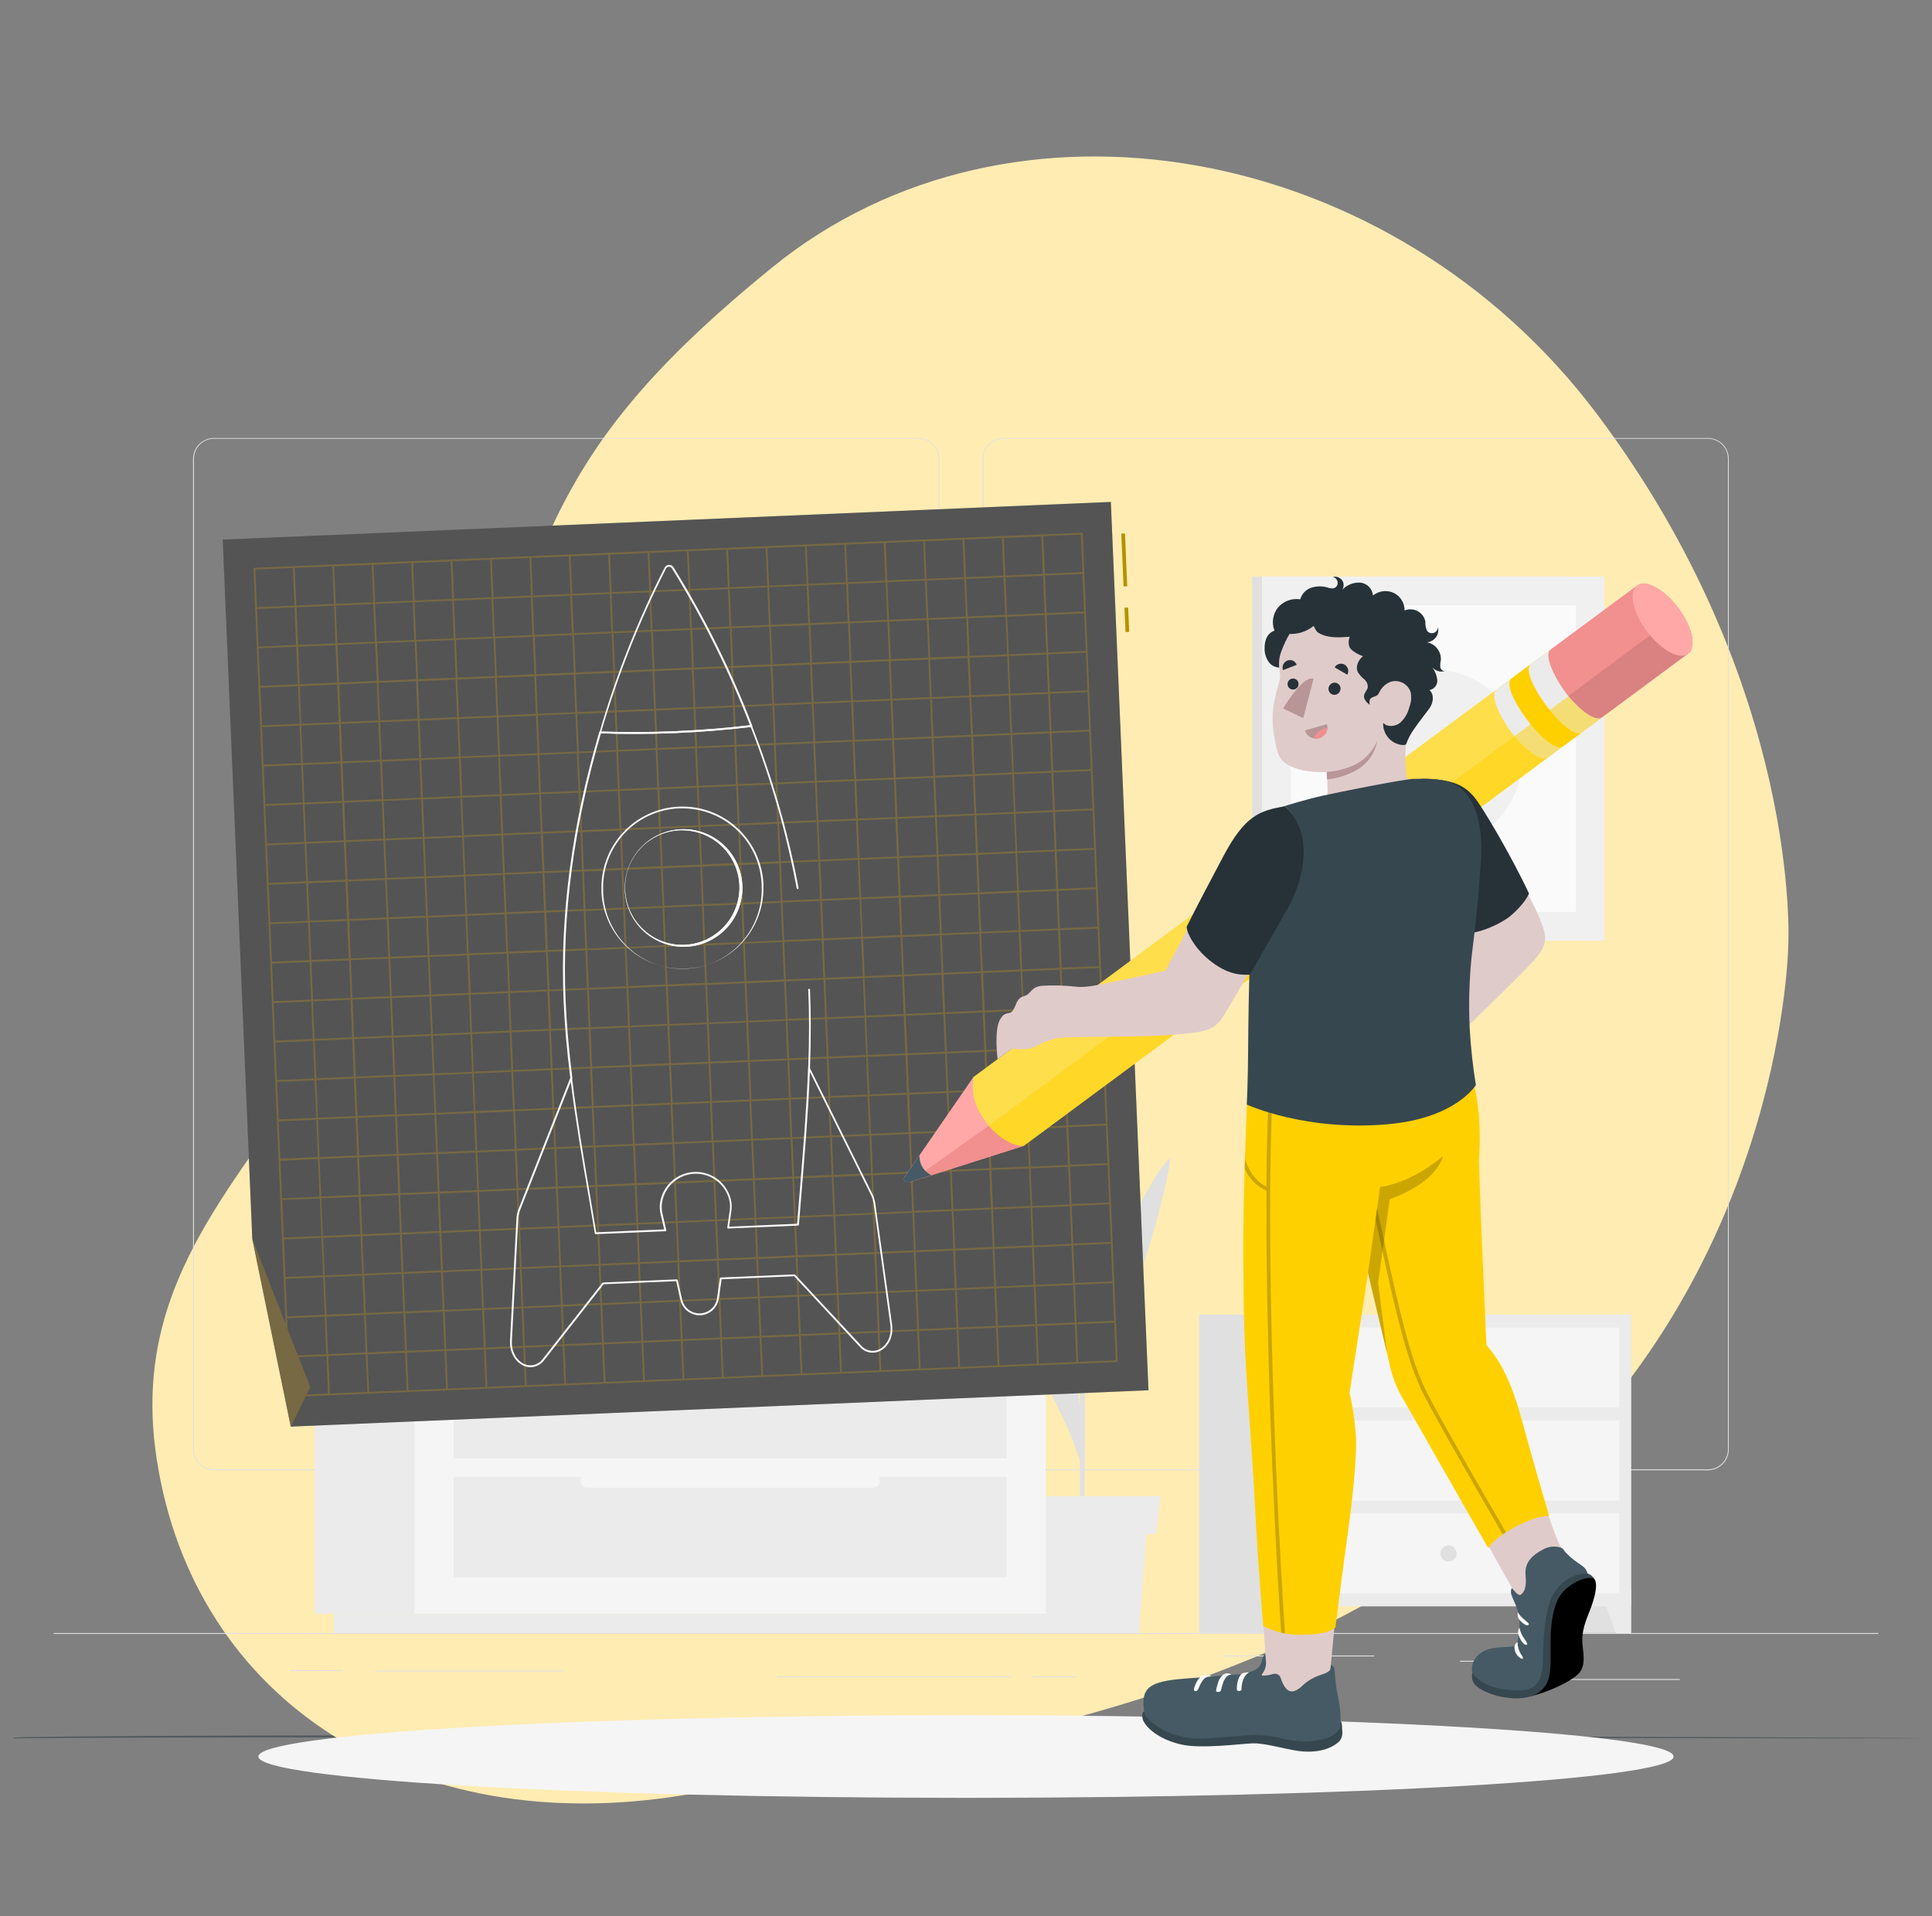 <svg width="121" height="120" viewBox="0 0 121 120" fill="none" xmlns="http://www.w3.org/2000/svg">
<rect x="0" y="0" width="121" height="120" fill="#808080" stroke="none"/>
<g clip-path="url(#clip0_896_14334)">
<path opacity="0.5" d="M120.5 108.857C120.5 108.891 82.784 108.785 39.709 108.785C-3.367 108.785 0.942 108.891 0.942 108.857C0.942 108.823 -3.384 108.659 39.709 108.659C82.801 108.659 120.5 108.82 120.5 108.857Z" fill="#263238"/>
<path d="M111.999 59.145C111.999 59.145 111.808 78.225 96.662 92.399C81.517 106.573 60.177 109.531 42.91 112.398C25.643 115.266 12.147 106.46 9.819 91.404C7.491 76.347 20.614 70.601 27.408 52.553C34.202 34.504 33.447 28.861 48.39 16.725C63.332 4.588 87.196 8.859 100.034 25.951C112.872 43.044 111.999 59.145 111.999 59.145Z" fill="#FFECB2"/>
<path d="M117.643 102.263H3.357V102.32H117.643V102.263Z" fill="#E0E0E0"/>
<path d="M93.828 104H91.433V104.057H93.828V104Z" fill="#E0E0E0"/>
<path d="M105.204 105.143H96.004V105.2H105.204V105.143Z" fill="#E0E0E0"/>
<path d="M67.405 104.974H64.653V105.031H67.405V104.974Z" fill="#E0E0E0"/>
<path d="M63.336 104.974H48.676V105.031H63.336V104.974Z" fill="#E0E0E0"/>
<path d="M35.282 104.613H23.497V104.67H35.282V104.613Z" fill="#E0E0E0"/>
<path d="M86.069 103.671H76.631V103.728H86.069V103.671Z" fill="#E0E0E0"/>
<path d="M21.469 104.585H18.198V104.643H21.469V104.585Z" fill="#E0E0E0"/>
<path d="M57.529 92.069H13.394C13.048 92.068 12.716 91.93 12.472 91.686C12.228 91.441 12.091 91.109 12.091 90.764V28.722C12.094 28.379 12.232 28.05 12.476 27.808C12.72 27.566 13.05 27.429 13.394 27.429H57.529C57.875 27.429 58.207 27.566 58.451 27.811C58.696 28.056 58.834 28.388 58.834 28.734V90.764C58.834 91.11 58.696 91.442 58.451 91.686C58.207 91.931 57.875 92.069 57.529 92.069ZM13.394 27.474C13.063 27.475 12.746 27.607 12.513 27.841C12.279 28.075 12.148 28.392 12.148 28.722V90.764C12.148 91.094 12.279 91.411 12.513 91.645C12.746 91.879 13.063 92.011 13.394 92.012H57.529C57.859 92.011 58.176 91.879 58.41 91.645C58.644 91.412 58.776 91.094 58.776 90.764V28.722C58.776 28.392 58.644 28.075 58.41 27.841C58.176 27.607 57.859 27.475 57.529 27.474H13.394Z" fill="#E0E0E0"/>
<path d="M106.972 92.069H62.834C62.489 92.068 62.157 91.93 61.912 91.686C61.668 91.441 61.53 91.109 61.529 90.764V28.722C61.533 28.378 61.672 28.05 61.916 27.808C62.16 27.565 62.49 27.429 62.834 27.429H106.972C107.315 27.43 107.644 27.566 107.887 27.808C108.131 28.051 108.269 28.379 108.272 28.722V90.764C108.272 91.109 108.135 91.44 107.892 91.685C107.648 91.93 107.317 92.067 106.972 92.069ZM62.834 27.474C62.504 27.475 62.187 27.607 61.953 27.841C61.719 28.075 61.587 28.392 61.586 28.722V90.764C61.587 91.094 61.719 91.412 61.953 91.645C62.187 91.879 62.504 92.011 62.834 92.012H106.972C107.302 92.011 107.619 91.879 107.853 91.645C108.087 91.412 108.219 91.094 108.22 90.764V28.722C108.219 28.392 108.087 28.075 107.853 27.841C107.619 27.607 107.302 27.475 106.972 27.474H62.834Z" fill="#E0E0E0"/>
<path d="M98.237 36.103H78.427V58.901H98.237V36.103Z" fill="#E0E0E0"/>
<path d="M100.487 36.103H79.04V58.901H100.487V36.103Z" fill="#F0F0F0"/>
<path d="M98.69 57.104V37.899H80.837V57.104H98.69Z" fill="#FAFAFA"/>
<path d="M90.648 52.997C93.685 52.508 95.751 49.649 95.262 46.612C94.772 43.574 91.914 41.509 88.876 41.998C85.839 42.487 83.773 45.346 84.263 48.383C84.752 51.42 87.611 53.486 90.648 52.997Z" fill="#F0F0F0"/>
<path d="M102.153 82.322H97.127V102.261H102.153V82.322Z" fill="#E0E0E0"/>
<path d="M101.199 102.263H102.153V99.547H100.198L101.199 102.263Z" fill="#EBEBEB"/>
<path d="M80.13 82.322H75.103V102.261H80.13V82.322Z" fill="#E0E0E0"/>
<path d="M102.153 82.322H79.296V100.594H102.153V82.322Z" fill="#EBEBEB"/>
<path d="M101.414 83.134H80.036V88.144H101.414V83.134Z" fill="#F5F5F5"/>
<path d="M80.251 102.263H79.296V99.547H81.252L80.251 102.263Z" fill="#EBEBEB"/>
<path d="M90.215 85.639C90.215 85.739 90.245 85.837 90.3 85.92C90.356 86.003 90.434 86.067 90.527 86.106C90.619 86.144 90.721 86.154 90.819 86.134C90.916 86.115 91.007 86.067 91.077 85.996C91.148 85.925 91.196 85.835 91.215 85.737C91.235 85.639 91.225 85.538 91.187 85.446C91.148 85.353 91.084 85.274 91.001 85.219C90.918 85.163 90.82 85.134 90.72 85.134C90.586 85.134 90.457 85.187 90.363 85.282C90.268 85.376 90.215 85.505 90.215 85.639Z" fill="#E0E0E0"/>
<path d="M101.414 88.953H80.036V93.966H101.414V88.953Z" fill="#F5F5F5"/>
<path d="M90.215 91.461C90.215 91.56 90.245 91.658 90.301 91.741C90.357 91.823 90.436 91.888 90.528 91.926C90.621 91.963 90.722 91.973 90.82 91.953C90.918 91.934 91.008 91.885 91.078 91.815C91.148 91.744 91.196 91.654 91.216 91.556C91.235 91.458 91.225 91.357 91.186 91.264C91.148 91.172 91.083 91.094 91 91.038C90.917 90.983 90.82 90.953 90.72 90.953C90.653 90.953 90.588 90.966 90.526 90.992C90.465 91.017 90.409 91.055 90.362 91.102C90.315 91.149 90.278 91.205 90.253 91.266C90.227 91.328 90.215 91.394 90.215 91.461Z" fill="#E0E0E0"/>
<path d="M101.414 94.775H80.036V99.785H101.414V94.775Z" fill="#F5F5F5"/>
<path d="M90.215 97.28C90.215 97.38 90.245 97.478 90.3 97.561C90.356 97.644 90.434 97.709 90.527 97.747C90.619 97.785 90.721 97.795 90.819 97.775C90.916 97.756 91.007 97.708 91.077 97.637C91.148 97.567 91.196 97.477 91.215 97.379C91.235 97.281 91.225 97.179 91.187 97.087C91.148 96.994 91.084 96.915 91.001 96.86C90.918 96.805 90.82 96.775 90.72 96.775C90.586 96.775 90.457 96.828 90.363 96.923C90.268 97.018 90.215 97.146 90.215 97.28Z" fill="#E0E0E0"/>
<path d="M61.385 77.079C62.582 78.055 64.235 79.847 65.75 82.364C66.76 84.041 67.368 85.792 67.634 88.121C67.634 85.493 67.62 82.668 67.611 80.003C67.307 79.317 66.612 77.737 66.114 76.487C64.45 72.32 63.828 71.296 62.335 67.701C60.34 62.901 58.294 57.219 58.882 57.673C60.072 58.602 64.646 67.162 65.14 68.387C66.484 71.654 67.316 75.108 67.606 78.629C67.606 76.115 67.588 73.829 67.579 72.053C67.547 66.268 67.448 64.403 67.4 63.824C67.215 63.532 66.998 63.191 66.87 63.006C65.796 61.454 65.382 60.131 64.37 57.815C62.937 54.533 61.702 48.707 62.063 49.002C63.565 50.224 64.751 52.855 66.31 56.208C67.869 59.562 67.421 61.486 67.732 64.35C67.796 64.912 67.846 67.031 67.88 69.971C68.285 66.839 69.044 64.778 70.427 62.901C72.127 60.597 73.773 59.038 74.98 58.227C76.187 57.415 72.895 63.077 71.323 65.541C69.922 67.742 68.63 69.685 67.894 71.598C67.933 75.58 67.951 80.622 67.951 85.312C68.312 83.175 68.902 80.876 69.689 79.095C70.635 76.954 72.088 73.671 73.247 72.558C73.524 72.291 72.036 78.675 71.081 80.373C70.125 82.071 69.423 83.671 68.822 84.633C68.683 84.862 68.216 85.724 67.951 86.22C67.951 91.95 67.919 97.008 67.869 98.73H67.622C67.638 98.272 67.641 95.37 67.636 91.511C67.039 89.418 65.677 87.027 64.552 84.846C63.327 82.487 60.187 76.101 61.385 77.079Z" fill="#E0E0E0"/>
<path d="M64.167 102.263H71.33L71.872 95.241H63.625L64.167 102.263Z" fill="#EBEBEB"/>
<path d="M63.093 96.058H72.405L72.672 93.689H62.825L63.093 96.058Z" fill="#EBEBEB"/>
<path d="M33.412 35.516H20.601V49.584H33.412V35.516Z" fill="#E0E0E0"/>
<path d="M34.802 35.516H21.567V49.584H34.802V35.516Z" fill="#F0F0F0"/>
<path d="M33.691 48.475V36.624H22.674V48.475H33.691Z" fill="#FAFAFA"/>
<path d="M31.021 45.602V39.497H25.346V45.602H31.021Z" fill="#F0F0F0"/>
<path d="M46.722 43.904H37.218V54.341H46.722V43.904Z" fill="#E0E0E0"/>
<path d="M47.753 43.904H37.935V54.341H47.753V43.904Z" fill="#F0F0F0"/>
<path d="M46.93 53.518V44.727H38.758V53.518H46.93Z" fill="#FAFAFA"/>
<path d="M42.843 46.901L40.607 50.771H45.078L42.843 46.901Z" fill="#F0F0F0"/>
<path d="M25.954 75.331H19.709V101.049H25.954V75.331Z" fill="#EBEBEB"/>
<path d="M64.295 101.049H20.907V102.263H64.295V101.049Z" fill="#EBEBEB"/>
<path d="M25.951 101.049H65.494V75.331H25.951V101.049Z" fill="#F5F5F5"/>
<path d="M28.407 91.331H63.04V85.049H28.407V91.331Z" fill="#EBEBEB"/>
<path d="M28.407 98.759H63.04V92.478H28.407V98.759Z" fill="#EBEBEB"/>
<path d="M54.674 85.737H36.775C36.661 85.737 36.551 85.692 36.47 85.612C36.389 85.531 36.343 85.422 36.343 85.308C36.343 85.193 36.388 85.083 36.469 85.002C36.55 84.921 36.66 84.876 36.775 84.876H54.674C54.788 84.876 54.898 84.922 54.978 85.003C55.059 85.084 55.104 85.193 55.104 85.308C55.104 85.421 55.059 85.531 54.978 85.611C54.898 85.692 54.788 85.737 54.674 85.737Z" fill="#F5F5F5"/>
<path d="M28.407 83.902H63.04V77.621H28.407V83.902Z" fill="#EBEBEB"/>
<path d="M54.674 78.311H36.775C36.66 78.311 36.55 78.265 36.469 78.184C36.388 78.103 36.343 77.993 36.343 77.879C36.343 77.765 36.389 77.656 36.47 77.575C36.551 77.494 36.661 77.449 36.775 77.449H54.674C54.788 77.449 54.898 77.495 54.978 77.575C55.059 77.656 55.104 77.765 55.104 77.879C55.104 77.993 55.059 78.103 54.978 78.184C54.898 78.264 54.788 78.31 54.674 78.311Z" fill="#F5F5F5"/>
<path d="M54.674 93.166H36.775C36.66 93.166 36.55 93.12 36.469 93.039C36.388 92.958 36.343 92.849 36.343 92.734C36.343 92.62 36.389 92.51 36.47 92.43C36.551 92.349 36.661 92.304 36.775 92.304H54.674C54.788 92.304 54.898 92.35 54.978 92.43C55.059 92.511 55.104 92.62 55.104 92.734C55.104 92.848 55.059 92.958 54.978 93.039C54.898 93.12 54.788 93.165 54.674 93.166Z" fill="#F5F5F5"/>
<path d="M66.329 73.218H25.954V75.33H66.329V73.218Z" fill="#EBEBEB"/>
<path d="M18.836 75.332H25.954V73.221H18.836V75.332Z" fill="#E0E0E0"/>
<path d="M60.5 112.585C84.976 112.585 104.818 111.427 104.818 109.998C104.818 108.569 84.976 107.41 60.5 107.41C36.024 107.41 16.183 108.569 16.183 109.998C16.183 111.427 36.024 112.585 60.5 112.585Z" fill="#F5F5F5"/>
<path d="M70.655 38.045L70.427 38.055L70.491 39.578L70.72 39.569L70.655 38.045Z" fill="#FFD000"/>
<path opacity="0.3" d="M70.655 38.045L70.427 38.055L70.491 39.578L70.72 39.569L70.655 38.045Z" fill="black"/>
<path d="M70.457 33.407L70.228 33.417L70.369 36.721L70.597 36.712L70.457 33.407Z" fill="#FFD000"/>
<path opacity="0.3" d="M70.457 33.407L70.228 33.417L70.369 36.721L70.597 36.712L70.457 33.407Z" fill="black"/>
<path d="M13.947 33.79L15.801 77.591L18.21 89.337L71.929 87.061L69.572 31.433L13.947 33.79Z" fill="#787878"/>
<path opacity="0.3" d="M13.947 33.79L15.801 77.591L18.21 89.337L71.929 87.061L69.572 31.433L13.947 33.79Z" fill="black"/>
<path d="M70 85.23L69.894 82.763L69.789 80.297L69.686 77.831L69.581 75.365L69.476 72.898L69.371 70.432L69.268 67.968L69.163 65.502L69.058 63.035L68.957 60.558L68.905 59.323L68.852 58.091L68.747 55.625L68.642 53.159L68.539 50.693L68.432 48.229L68.326 45.762L68.221 43.296L68.118 40.83L68.013 38.363L67.908 35.886L67.814 33.417C67.814 33.402 67.808 33.389 67.797 33.378C67.786 33.368 67.772 33.362 67.757 33.362L65.291 33.467L62.825 33.57L60.356 33.675L15.929 35.557C15.914 35.559 15.899 35.565 15.888 35.575C15.878 35.587 15.873 35.601 15.874 35.616L16.971 61.525L17.885 82.898L15.808 77.593L18.215 89.337L19.147 87.442L20.603 87.381L23.069 87.275L25.529 87.173L27.995 87.067L30.461 86.962L32.925 86.859L35.392 86.754L37.856 86.649L40.322 86.544L42.788 86.441L45.252 86.336L47.718 86.231L50.215 86.126L52.681 86.023L55.145 85.918L57.611 85.813L60.075 85.71L62.539 85.607L65.003 85.502L67.467 85.397L69.931 85.294C69.946 85.292 69.96 85.285 69.97 85.273C69.978 85.269 69.985 85.263 69.991 85.255C69.996 85.248 69.999 85.239 70 85.23ZM17.885 80.08L20.237 79.982L20.338 82.334L17.986 82.434L17.885 80.08ZM17.78 77.614L20.134 77.513L20.233 79.868L17.881 79.966L17.78 77.614ZM17.677 75.147L20.029 75.047L20.13 77.399L17.776 77.499L17.677 75.147ZM17.561 72.686L19.913 72.585L20.013 74.939L17.659 75.04L17.561 72.686ZM17.456 70.219L19.81 70.119L19.908 72.457L17.556 72.558L17.456 70.219ZM17.351 67.751L19.705 67.653L19.814 69.998L17.462 70.098L17.351 67.751ZM17.248 65.285L19.6 65.184L19.7 67.538L17.346 67.637L17.248 65.285ZM17.142 62.816L19.494 62.718L19.586 65.063L17.234 65.163L17.142 62.816ZM17.088 61.527L17.037 60.343L19.392 60.242L19.44 61.419L19.49 62.597L17.138 62.695L17.088 61.527ZM16.932 57.87L19.287 57.771L19.387 60.123L17.033 60.224L16.932 57.87ZM16.829 55.403L19.181 55.314L19.282 57.669L16.928 57.767L16.829 55.403ZM16.724 52.935L19.076 52.837L19.177 55.189L16.825 55.289L16.724 52.935ZM16.614 50.473L18.969 50.373L19.067 52.727L16.715 52.825L16.614 50.473ZM16.516 48L18.868 47.902L18.969 50.254L16.614 50.354L16.516 48ZM16.411 45.534L18.763 45.433L18.864 47.787L16.509 47.886L16.411 45.534ZM16.306 43.067L18.672 42.971L18.77 45.323L16.418 45.424L16.306 43.067ZM16.201 40.599L18.555 40.498L18.653 42.853L16.301 42.953L16.201 40.599ZM16.098 38.133L18.443 38.037L18.544 40.389L16.189 40.489L16.098 38.133ZM15.993 35.664L18.345 35.566L18.443 37.922L16.091 38.023L15.993 35.664ZM67.792 35.829L65.44 35.927L65.339 33.575L67.693 33.474L67.792 35.829ZM67.897 38.295L65.543 38.395L65.444 36.041L67.796 35.943L67.897 38.295ZM68.002 40.761L65.648 40.862L65.549 38.51L67.901 38.409L68.002 40.761ZM68.105 43.23L65.753 43.328L65.652 40.976L68.007 40.875L68.105 43.23ZM68.21 45.696L65.858 45.797L65.757 43.442L68.109 43.344L68.21 45.696ZM68.315 48.165L65.961 48.263L65.862 45.911L68.215 45.81L68.315 48.165ZM68.42 50.631L66.066 50.731L65.965 48.377L68.32 48.279L68.42 50.631ZM68.523 53.099L66.171 53.198L66.07 50.846L68.425 50.745L68.523 53.099ZM68.628 55.566L66.276 55.666L66.176 53.312L68.528 53.214L68.628 55.566ZM68.733 58.034L66.379 58.133L66.281 55.781L68.633 55.68L68.733 58.034ZM68.788 59.323L68.836 60.501L66.484 60.601L66.443 59.429L66.393 58.251L68.747 58.153L68.788 59.323ZM68.941 62.969L66.589 63.067L66.489 60.715L68.843 60.615L68.941 62.969ZM69.046 65.435L66.692 65.536L66.594 63.182L68.957 63.086L69.046 65.435ZM69.152 67.902L66.797 68.002L66.699 65.65L69.051 65.55L69.152 67.902ZM69.254 70.37L66.903 70.469L66.802 68.114L69.156 68.014L69.254 70.37ZM69.36 72.837L67.008 72.937L66.907 70.583L69.261 70.485L69.36 72.837ZM69.465 75.305L67.111 75.403L67.012 73.052L69.364 72.951L69.465 75.305ZM69.57 77.772L67.216 77.872L67.117 75.518L69.469 75.419L69.57 77.772ZM69.673 80.24L67.321 80.338L67.22 77.986L69.575 77.886L69.673 80.24ZM69.778 82.706L67.426 82.807L67.325 80.453L69.677 80.354L69.778 82.706ZM19.554 61.415L19.506 60.238L21.858 60.137L21.908 61.314L21.959 62.491L19.604 62.592L19.554 61.415ZM66.32 59.429L66.37 60.606L64.018 60.704L63.968 59.529L63.917 58.352L66.269 58.251L66.32 59.429ZM22.023 61.305L21.972 60.128L24.326 60.03L24.375 61.205L24.425 62.382L22.073 62.482L22.023 61.305ZM63.851 59.534L63.901 60.711L61.547 60.809L61.497 59.632L61.447 58.457L63.801 58.357L63.851 59.534ZM24.489 61.205L24.441 60.03L26.793 59.929L26.843 61.106L26.893 62.281L24.539 62.382L24.489 61.205ZM61.385 59.643L61.435 60.818L59.083 60.919L59.033 59.742L58.983 58.565L61.334 58.466L61.385 59.643ZM26.957 61.102L26.907 59.925L29.259 59.824L29.309 61.001L29.36 62.178L27.008 62.277L26.957 61.102ZM58.919 59.746L58.969 60.923L56.614 61.029L56.564 59.851L56.516 58.674L58.868 58.576L58.919 59.746ZM29.433 60.997L29.383 59.819L31.737 59.721L31.787 60.896L31.837 62.073L29.483 62.174L29.433 60.997ZM56.459 59.854L56.509 61.031L54.157 61.129L54.107 59.954L54.057 58.777L56.411 58.677L56.459 59.854ZM31.892 60.891L31.842 59.714L34.194 59.616L34.244 60.793L34.294 61.968L31.942 62.069L31.892 60.891ZM53.984 59.957L54.034 61.131L51.68 61.232L51.629 60.055L51.586 58.88L53.938 58.779L53.984 59.957ZM34.358 60.786L34.308 59.611L36.663 59.511L36.713 60.688L36.763 61.865L34.409 61.963L34.358 60.786ZM51.515 60.059L51.565 61.237L49.213 61.337L49.163 60.16L49.113 58.983L51.467 58.885L51.515 60.059ZM36.827 60.683L36.777 59.506L39.129 59.406L39.179 60.583L39.229 61.76L36.877 61.858L36.827 60.683ZM49.049 60.165L49.099 61.342L46.745 61.442L46.697 60.265L46.647 59.088L48.998 58.987L49.049 60.165ZM41.757 60.473L41.707 59.298L44.059 59.198L44.109 60.375L44.16 61.55L41.805 61.65L41.757 60.473ZM41.602 56.83L43.956 56.729L44.054 59.083L41.703 59.184L41.602 56.83ZM41.593 59.2L39.239 59.298L39.14 56.946L41.492 56.846L41.593 59.2ZM46.583 60.281L46.63 61.458L44.279 61.557L44.228 60.382L44.178 59.205L46.532 59.104L46.583 60.281ZM44.173 59.09L44.075 56.736L46.427 56.638L46.528 58.99L44.173 59.09ZM44.173 61.675L44.274 64.03L41.92 64.128L41.821 61.776L44.173 61.675ZM44.288 61.675L46.64 61.577L46.74 63.929L44.388 64.03L44.288 61.675ZM46.754 61.573L49.108 61.472L49.209 63.824L46.855 63.925L46.754 61.573ZM46.647 58.99L46.546 56.638L48.898 56.537L48.998 58.889L46.647 58.99ZM46.541 56.523L46.441 54.169L48.795 54.071L48.893 56.423L46.541 56.523ZM46.427 56.523L44.073 56.622L43.974 54.27L46.327 54.169L46.427 56.523ZM43.959 56.626L41.606 56.727L41.506 54.375L43.86 54.274L43.959 56.626ZM41.492 56.731L39.138 56.832L39.04 54.478L41.392 54.379L41.492 56.731ZM39.024 56.837L36.672 56.937L36.571 54.583L38.925 54.482L39.024 56.837ZM39.024 56.951L39.122 59.303L36.77 59.403L36.669 57.051L39.024 56.951ZM39.293 60.571L39.243 59.394L41.597 59.296L41.648 60.471L41.696 61.648L39.344 61.749L39.293 60.571ZM41.703 61.762L41.801 64.117L39.449 64.229L39.348 61.877L41.703 61.762ZM41.805 64.231L41.906 66.583L39.552 66.683L39.453 64.329L41.805 64.231ZM41.92 64.231L44.274 64.133L44.372 66.485L42.02 66.585L41.92 64.231ZM44.388 64.128L46.74 64.027L46.841 66.382L44.486 66.48L44.388 64.128ZM46.855 64.023L49.209 63.922L49.3 66.286L46.948 66.384L46.855 64.023ZM49.323 63.918L51.675 63.819L51.776 66.171L49.421 66.272L49.323 63.918ZM49.323 63.803L49.222 61.451L51.575 61.351L51.675 63.705L49.323 63.803ZM49.113 58.869L49.012 56.517L51.367 56.416L51.467 58.77L49.113 58.869ZM49.008 56.402L48.909 54.048L51.261 53.95L51.362 56.302L49.008 56.402ZM48.905 53.934L48.804 51.582L51.156 51.481L51.257 53.835L48.905 53.934ZM48.791 53.934L46.436 54.032L46.329 51.687L48.681 51.586L48.791 53.934ZM46.322 54.037L43.97 54.137L43.869 51.783L46.224 51.685L46.322 54.037ZM43.856 54.142L41.501 54.242L41.403 51.888L43.755 51.79L43.856 54.142ZM41.387 54.247L39.035 54.345L38.934 51.993L41.289 51.893L41.387 54.247ZM38.921 54.35L36.566 54.45L36.464 52.114L38.816 52.014L38.921 54.35ZM36.452 54.455L34.1 54.555L34 52.201L36.354 52.103L36.452 54.455ZM36.452 54.569L36.553 56.923L34.201 57.022L34.1 54.67L36.452 54.569ZM36.557 57.038L36.658 59.39L34.304 59.49L34.215 57.143L36.557 57.038ZM36.768 61.973L36.866 64.325L34.514 64.425L34.413 62.071L36.768 61.973ZM36.882 61.973L39.243 61.874L39.334 64.229L36.98 64.329L36.882 61.973ZM39.339 64.341L39.437 66.695L37.085 66.793L36.985 64.441L39.339 64.341ZM39.444 66.809L39.542 69.161L37.186 69.257L37.085 66.903L39.444 66.809ZM39.559 66.809L41.91 66.709L42.011 69.061L39.657 69.161L39.559 66.809ZM42.025 66.704L44.377 66.603L44.477 68.958L42.125 69.056L42.025 66.704ZM44.491 66.599L46.845 66.501L46.946 68.853L44.592 68.953L44.491 66.599ZM46.96 66.494L49.312 66.395L49.412 68.748L47.06 68.848L46.96 66.494ZM49.426 66.391L51.78 66.29L51.879 68.645L49.526 68.743L49.426 66.391ZM51.895 66.286L54.246 66.185L54.347 68.54L51.993 68.638L51.895 66.286ZM51.895 66.171L51.794 63.819L54.148 63.719L54.246 66.071L51.895 66.171ZM51.789 63.705L51.689 61.351L54.043 61.25L54.141 63.605L51.789 63.705ZM51.586 58.766L51.485 56.411L53.837 56.313L53.938 58.665L51.586 58.766ZM51.481 56.297L51.371 53.943L53.725 53.842L53.824 56.197L51.481 56.297ZM51.357 53.831L51.257 51.477L53.611 51.378L53.712 53.73L51.357 53.831ZM51.252 51.362L51.154 49.01L53.506 48.91L53.606 51.264L51.252 51.362ZM51.138 51.362L48.786 51.463L48.685 49.109L51.04 49.01L51.138 51.362ZM48.672 51.467L46.317 51.568L46.219 49.214L48.571 49.115L48.672 51.467ZM46.203 51.573L43.851 51.671L43.751 49.319L46.105 49.218L46.203 51.573ZM43.737 51.678L41.383 51.776L41.3 49.429L43.652 49.328L43.737 51.678ZM41.268 51.781L38.916 51.881L38.816 49.527L41.17 49.429L41.268 51.781ZM38.802 51.886L36.45 51.986L36.349 49.632L38.701 49.534L38.802 51.886ZM36.336 51.991L33.981 52.089L33.883 49.737L36.235 49.637L36.336 51.991ZM33.867 52.094L31.515 52.194L31.415 49.842L33.769 49.742L33.867 52.094ZM33.867 52.208L33.968 54.562L31.613 54.661L31.515 52.309L33.867 52.208ZM33.972 54.677L34.073 57.029L31.718 57.129L31.62 54.775L33.972 54.677ZM34.077 57.143L34.176 59.497L31.824 59.595L31.723 57.243L34.077 57.143ZM34.285 62.078L34.386 64.432L32.032 64.53L31.933 62.178L34.285 62.078ZM34.391 64.546L34.491 66.898L32.137 66.999L32.036 64.645L34.391 64.546ZM34.505 64.546L36.857 64.446L36.957 66.798L34.605 66.898L34.505 64.546ZM36.962 66.912L37.062 69.266L34.708 69.367L34.61 67.013L36.962 66.912ZM37.067 69.381L37.165 71.733L34.813 71.833L34.727 69.486L37.067 69.381ZM37.181 69.381L39.533 69.28L39.634 71.634L37.28 71.733L37.181 69.381ZM39.648 69.275L42.002 69.175L42.1 71.529L39.748 71.63L39.648 69.275ZM42.116 69.17L44.468 69.072L44.569 71.424L42.215 71.525L42.116 69.17ZM44.583 69.067L46.937 68.967L47.035 71.319L44.683 71.419L44.583 69.067ZM47.051 68.962L49.403 68.862L49.504 71.216L47.149 71.314L47.051 68.962ZM49.517 68.857L51.872 68.759L51.97 71.111L49.618 71.211L49.517 68.857ZM51.986 68.752L54.338 68.654L54.438 71.006L52.084 71.106L51.986 68.752ZM54.452 68.649L56.806 68.549L56.905 70.903L54.553 71.001L54.452 68.649ZM54.452 68.535L54.352 66.181L56.706 66.082L56.804 68.434L54.452 68.535ZM54.347 66.066L54.249 63.714L56.601 63.614L56.701 65.968L54.347 66.066ZM54.242 63.6L54.144 61.246L56.496 61.147L56.596 63.499L54.242 63.6ZM54.034 58.665L53.933 56.311L56.288 56.213L56.386 58.56L54.034 58.665ZM53.929 56.197L53.831 53.845L56.182 53.744L56.283 56.098L53.929 56.197ZM53.826 53.73L53.725 51.376L56.077 51.278L56.178 53.63L53.826 53.73ZM53.721 51.262L53.629 48.914L55.984 48.814L56.082 51.168L53.721 51.262ZM53.616 48.795L53.515 46.443L55.869 46.343L55.97 48.695L53.616 48.795ZM53.501 48.795L51.149 48.896L51.049 46.542L53.401 46.443L53.501 48.795ZM51.035 48.901L48.681 48.999L48.583 46.647L50.934 46.546L51.035 48.901ZM48.566 49.006L46.215 49.104L46.114 46.752L48.468 46.651L48.566 49.006ZM46.1 49.109L43.746 49.209L43.648 46.855L46 46.757L46.1 49.109ZM43.632 49.214L41.28 49.314L41.179 46.96L43.533 46.862L43.632 49.214ZM41.165 49.319L38.811 49.417L38.713 47.065L41.065 46.965L41.165 49.319ZM38.697 49.424L36.345 49.522L36.244 47.17L38.599 47.07L38.697 49.424ZM36.23 49.527L33.876 49.627L33.778 47.273L36.13 47.175L36.23 49.527ZM33.762 49.632L31.41 49.733L31.309 47.378L33.664 47.28L33.762 49.632ZM31.296 49.737L28.957 49.829L28.859 47.477L31.211 47.376L31.296 49.737ZM31.296 49.851L31.396 52.203L29.042 52.304L28.944 49.95L31.296 49.851ZM31.401 52.318L31.499 54.672L29.147 54.77L29.047 52.418L31.401 52.318ZM31.504 54.786L31.604 57.138L29.252 57.239L29.152 54.885L31.504 54.786ZM31.609 57.253L31.709 59.607L29.355 59.705L29.257 57.353L31.609 57.253ZM31.819 62.188L31.917 64.539L29.565 64.64L29.465 62.288L31.819 62.188ZM31.922 64.654L32.023 67.008L29.671 67.109L29.57 64.754L31.922 64.654ZM32.027 67.122L32.128 69.474L29.773 69.575L29.675 67.223L32.027 67.122ZM32.141 67.122L34.496 67.022L34.594 69.376L32.242 69.474L32.141 67.122ZM34.612 69.486L34.713 71.838L32.358 71.938L32.26 69.584L34.612 69.486ZM34.717 71.952L34.818 74.306L32.464 74.405L32.365 72.053L34.717 71.952ZM34.832 71.952L37.186 71.852L37.284 74.206L34.932 74.304L34.832 71.952ZM37.3 71.847L39.652 71.749L39.753 74.101L37.398 74.201L37.3 71.847ZM39.767 71.744L42.118 71.644L42.219 73.996L39.867 74.096L39.767 71.744ZM42.233 71.639L44.587 71.538L44.688 73.893L42.333 73.991L42.233 71.639ZM44.701 71.534L47.053 71.433L47.154 73.787L44.802 73.888L44.701 71.534ZM47.168 71.429L49.522 71.33L49.62 73.682L47.268 73.783L47.168 71.429ZM49.636 71.326L51.988 71.225L52.089 73.577L49.734 73.678L49.636 71.326ZM52.102 71.221L54.457 71.12L54.555 73.474L52.203 73.573L52.102 71.221ZM54.571 71.115L56.923 71.017L57.024 73.369L54.669 73.47L54.571 71.115ZM57.037 71.01L59.392 70.912L59.49 73.264L57.138 73.365L57.037 71.01ZM57.037 70.896L56.939 68.544L59.291 68.444L59.392 70.798L57.037 70.896ZM56.932 68.43L56.834 66.076L59.186 65.977L59.286 68.329L56.932 68.43ZM56.829 65.961L56.729 63.609L59.081 63.509L59.181 65.863L56.829 65.961ZM56.724 63.495L56.614 61.138L58.969 61.038L59.067 63.39L56.724 63.495ZM56.514 58.56L56.416 56.208L58.768 56.107L58.868 58.462L56.514 58.56ZM56.411 56.094L56.31 53.739L58.665 53.641L58.763 55.993L56.411 56.094ZM56.306 53.625L56.205 51.273L58.56 51.173L58.658 53.527L56.306 53.625ZM56.201 51.159L56.102 48.805L58.455 48.706L58.555 51.058L56.201 51.159ZM56.098 48.69L55.997 46.338L58.349 46.238L58.45 48.592L56.098 48.69ZM55.993 46.224L55.892 43.87L58.246 43.771L58.345 46.123L55.993 46.224ZM55.879 46.224L53.524 46.325L53.426 43.97L55.778 43.872L55.879 46.224ZM53.41 46.329L51.058 46.427L50.957 44.075L53.312 43.975L53.41 46.329ZM50.944 46.432L48.589 46.533L48.491 44.181L50.843 44.08L50.944 46.432ZM48.475 46.537L46.123 46.638L46.023 44.283L48.377 44.185L48.475 46.537ZM46.009 46.642L43.654 46.741L43.556 44.389L45.908 44.288L46.009 46.642ZM43.54 46.747L41.188 46.846L41.088 44.494L43.442 44.393L43.54 46.747ZM41.072 46.857L38.72 46.958L38.619 44.603L40.971 44.505L41.072 46.857ZM38.605 46.962L36.251 47.063L36.153 44.709L38.505 44.61L38.605 46.962ZM36.137 47.067L33.785 47.166L33.682 44.8L36.036 44.699L36.137 47.067ZM33.67 47.173L31.316 47.271L31.218 44.919L33.57 44.818L33.67 47.173ZM31.202 47.275L28.85 47.376L28.749 45.022L31.104 44.923L31.202 47.275ZM28.736 47.381L26.381 47.481L26.283 45.127L28.635 45.029L28.736 47.381ZM28.736 47.495L28.834 49.847L26.482 49.947L26.381 47.595L28.736 47.495ZM28.841 49.961L28.939 52.315L26.587 52.414L26.489 50.057L28.841 49.961ZM28.944 52.43L29.044 54.782L26.69 54.882L26.592 52.528L28.944 52.43ZM29.049 54.896L29.149 57.25L26.795 57.349L26.697 54.997L29.049 54.896ZM29.154 57.365L29.252 59.717L26.9 59.817L26.8 57.463L29.154 57.365ZM29.362 62.299L29.462 64.651L27.108 64.752L27.01 62.398L29.362 62.299ZM29.467 64.766L29.568 67.12L27.213 67.218L27.113 64.866L29.467 64.766ZM29.572 67.234L29.671 69.586L27.319 69.687L27.218 67.333L29.572 67.234ZM29.675 69.701L29.776 72.055L27.424 72.153L27.323 69.801L29.675 69.701ZM29.789 69.701L32.144 69.6L32.242 71.954L29.89 72.053L29.789 69.701ZM32.249 72.069L32.347 74.421L29.995 74.521L29.895 72.167L32.249 72.069ZM32.352 74.535L32.452 76.889L30.098 76.987L30 74.635L32.352 74.535ZM32.466 74.535L34.82 74.437L34.919 76.789L32.566 76.889L32.466 74.535ZM34.934 74.43L37.286 74.332L37.387 76.683L35.033 76.784L34.934 74.43ZM37.401 74.327L39.755 74.226L39.853 76.581L37.501 76.679L37.401 74.327ZM39.869 74.222L42.221 74.121L42.322 76.475L39.968 76.574L39.869 74.222ZM42.336 74.117L44.69 74.018L44.788 76.37L42.436 76.471L42.336 74.117ZM44.804 74.014L47.156 73.913L47.257 76.265L44.903 76.366L44.804 74.014ZM47.27 73.909L49.625 73.808L49.723 76.162L47.371 76.261L47.27 73.909ZM49.739 73.803L52.091 73.703L52.192 76.057L49.837 76.158L49.739 73.803ZM52.205 73.698L54.56 73.6L54.658 75.952L52.306 76.053L52.205 73.698ZM54.674 73.596L57.026 73.495L57.127 75.847L54.772 75.947L54.674 73.596ZM57.14 73.49L59.495 73.371L59.595 75.726L57.243 75.824L57.14 73.49ZM59.609 73.371L61.963 73.273L62.061 75.625L59.709 75.726L59.609 73.371ZM59.609 73.257L59.511 70.905L61.862 70.805L61.963 73.159L59.609 73.257ZM59.506 70.791L59.405 68.437L61.757 68.338L61.858 70.69L59.506 70.791ZM59.401 68.322L59.3 65.97L61.654 65.87L61.753 68.224L59.401 68.322ZM59.296 65.856L59.195 63.502L61.549 63.404L61.65 65.755L59.296 65.856ZM59.191 63.388L59.088 61.029L61.44 60.928L61.54 63.282L59.191 63.388ZM58.983 58.453L58.882 56.101L61.236 56L61.334 58.354L58.983 58.453ZM58.877 55.986L58.779 53.632L61.131 53.534L61.232 55.886L58.877 55.986ZM58.772 53.518L58.672 51.163L61.024 51.063L61.124 53.417L58.772 53.518ZM58.672 51.049L58.571 48.697L60.925 48.597L61.024 50.949L58.672 51.049ZM58.566 48.583L58.466 46.229L60.82 46.13L60.919 48.482L58.566 48.583ZM58.461 46.114L58.363 43.762L60.715 43.662L60.816 46.016L58.461 46.114ZM58.352 43.657L58.251 41.303L60.603 41.205L60.704 43.557L58.352 43.657ZM58.237 43.657L55.883 43.755L55.782 41.403L58.137 41.303L58.237 43.657ZM55.769 43.762L53.417 43.861L53.316 41.509L55.668 41.408L55.769 43.762ZM53.303 43.865L50.948 43.966L50.85 41.611L53.202 41.513L53.303 43.865ZM50.834 43.97L48.482 44.071L48.381 41.717L50.736 41.618L50.834 43.97ZM48.368 44.075L46.013 44.174L45.915 41.829L48.267 41.728L48.368 44.075ZM45.899 44.178L43.547 44.279L43.447 41.927L45.801 41.826L45.899 44.178ZM43.433 44.283L41.078 44.384L40.98 42.03L43.332 41.931L43.433 44.283ZM40.964 44.389L38.612 44.487L38.512 42.135L40.866 42.034L40.964 44.389ZM38.498 44.494L36.144 44.592L36.043 42.235L38.395 42.135L38.498 44.494ZM36.029 44.597L33.677 44.697L33.577 42.343L35.931 42.245L36.029 44.597ZM33.563 44.702L31.209 44.802L31.11 42.448L33.462 42.35L33.563 44.702ZM31.095 44.807L28.742 44.905L28.642 42.553L30.996 42.453L31.095 44.807ZM28.628 44.912L26.276 45.01L26.176 42.658L28.528 42.558L28.628 44.912ZM26.162 45.015L23.808 45.115L23.7 42.757L26.055 42.658L26.162 45.015ZM26.162 45.129L26.26 47.483L23.908 47.582L23.808 45.23L26.162 45.129ZM26.265 47.598L26.365 49.95L24.018 50.057L23.929 47.691L26.265 47.598ZM26.375 50.057L26.475 52.411L24.121 52.51L24.023 50.158L26.375 50.057ZM26.48 52.526L26.578 54.878L24.226 54.978L24.125 52.624L26.48 52.526ZM26.585 54.992L26.683 57.346L24.331 57.445L24.23 55.086L26.585 54.992ZM26.688 57.461L26.788 59.813L24.434 59.913L24.336 57.559L26.688 57.461ZM26.9 62.4L26.998 64.754L24.646 64.855L24.546 62.501L26.9 62.4ZM27.003 64.869L27.104 67.221L24.752 67.321L24.651 64.969L27.003 64.869ZM27.108 67.335L27.209 69.689L24.843 69.783L24.754 67.429L27.108 67.335ZM27.213 69.803L27.314 72.155L24.96 72.256L24.859 69.902L27.213 69.803ZM27.319 72.27L27.417 74.624L25.072 74.718L24.971 72.366L27.319 72.27ZM27.433 72.27L29.785 72.171L29.885 74.523L27.531 74.624L27.433 72.27ZM29.89 74.638L29.988 76.99L27.636 77.09L27.536 74.738L29.89 74.638ZM29.995 77.104L30.093 79.458L27.741 79.559L27.641 77.205L29.995 77.104ZM30.109 77.104L32.461 77.006L32.562 79.358L30.208 79.458L30.109 77.104ZM32.576 77.001L34.93 76.901L35.028 79.253L32.676 79.353L32.576 77.001ZM35.044 76.896L37.396 76.796L37.497 79.15L35.142 79.248L35.044 76.896ZM37.511 76.791L39.862 76.693L39.963 79.045L37.611 79.145L37.511 76.791ZM39.977 76.686L42.331 76.588L42.432 78.939L40.077 79.04L39.977 76.686ZM42.443 76.571L44.795 76.471L44.896 78.825L42.544 78.924L42.443 76.571ZM44.909 76.466L47.264 76.366L47.362 78.72L45.01 78.818L44.909 76.466ZM47.378 76.361L49.73 76.263L49.831 78.615L47.476 78.716L47.378 76.361ZM49.844 76.258L52.199 76.158L52.297 78.51L49.945 78.61L49.844 76.258ZM52.313 76.153L54.665 76.053L54.765 78.407L52.411 78.505L52.313 76.153ZM54.786 76.046L57.14 75.945L57.239 78.299L54.886 78.4L54.786 76.046ZM57.255 75.941L59.606 75.842L59.707 78.194L57.353 78.295L57.255 75.941ZM59.721 75.838L62.075 75.737L62.173 78.089L59.821 78.19L59.721 75.838ZM62.189 75.733L64.541 75.632L64.642 77.986L62.288 78.085L62.189 75.733ZM62.189 75.618L62.091 73.264L64.443 73.166L64.544 75.518L62.189 75.618ZM62.087 73.15L61.986 70.798L64.34 70.697L64.439 73.052L62.087 73.15ZM61.981 70.683L61.881 68.329L64.235 68.231L64.333 70.583L61.981 70.683ZM61.876 68.215L61.778 65.863L64.13 65.762L64.231 68.117L61.876 68.215ZM61.773 65.749L61.673 63.397L64.025 63.296L64.125 65.648L61.773 65.749ZM61.668 63.282L61.568 60.928L63.922 60.83L64.02 63.182L61.668 63.282ZM61.458 58.347L61.346 56L63.698 55.902L63.798 58.254L61.458 58.347ZM61.355 55.879L61.255 53.527L63.606 53.426L63.7 55.771L61.355 55.879ZM61.25 53.413L61.149 51.058L63.504 50.96L63.602 53.312L61.25 53.413ZM61.145 50.944L61.047 48.592L63.398 48.491L63.499 50.846L61.145 50.944ZM61.04 48.478L60.941 46.123L63.293 46.025L63.394 48.377L61.04 48.478ZM60.937 46.009L60.822 43.657L63.177 43.557L63.275 45.911L60.937 46.009ZM60.832 43.543L60.729 41.189L63.083 41.09L63.181 43.442L60.832 43.543ZM60.727 41.074L60.628 38.722L62.98 38.622L63.081 40.976L60.727 41.074ZM60.612 41.074L58.26 41.173L58.16 38.821L60.514 38.72L60.612 41.074ZM58.146 41.177L55.792 41.278L55.693 38.923L58.045 38.825L58.146 41.177ZM55.677 41.282L53.325 41.383L53.225 39.029L55.579 38.93L55.677 41.282ZM53.211 41.387L50.857 41.486L50.758 39.134L53.111 39.033L53.211 41.387ZM50.742 41.493L48.386 41.6L48.285 39.248L50.64 39.147L50.742 41.493ZM48.276 41.595L45.922 41.696L45.824 39.342L48.176 39.243L48.276 41.595ZM45.808 41.701L43.456 41.801L43.355 39.447L45.709 39.349L45.808 41.701ZM43.341 41.806L40.989 41.904L40.889 39.552L43.241 39.451L43.341 41.806ZM40.875 41.909L38.521 42.009L38.422 39.657L40.775 39.557L40.875 41.909ZM38.407 42.014L36.054 42.114L35.954 39.76L38.308 39.662L38.407 42.014ZM35.94 42.119L33.586 42.217L33.488 39.865L35.84 39.765L35.94 42.119ZM33.472 42.224L31.12 42.322L31.015 39.977L33.369 39.877L33.472 42.224ZM31.005 42.327L28.651 42.427L28.553 40.073L30.905 39.975L31.005 42.327ZM28.537 42.432L26.185 42.533L26.084 40.178L28.439 40.08L28.537 42.432ZM26.07 42.537L23.716 42.635L23.618 40.283L25.97 40.183L26.07 42.537ZM23.602 42.642L21.236 42.743L21.136 40.391L23.49 40.29L23.602 42.642ZM23.602 42.757L23.7 45.115L21.348 45.216L21.248 42.862L23.602 42.757ZM23.7 45.23L23.801 47.582L21.447 47.682L21.348 45.33L23.7 45.23ZM23.805 47.696L23.906 50.05L21.552 50.149L21.451 47.797L23.805 47.696ZM23.91 50.165L24.009 52.517L21.657 52.617L21.556 50.263L23.91 50.165ZM24.013 52.631L24.114 54.985L21.76 55.086L21.659 52.734L24.013 52.631ZM24.119 55.099L24.219 57.451L21.865 57.552L21.767 55.198L24.119 55.099ZM24.224 57.566L24.322 59.92L21.97 60.018L21.872 57.666L24.224 57.566ZM24.432 62.501L24.532 64.855L22.178 64.953L22.08 62.601L24.432 62.501ZM24.537 64.969L24.637 67.321L22.283 67.422L22.185 65.067L24.537 64.969ZM24.64 67.429L24.738 69.783L22.386 69.881L22.285 67.529L24.64 67.429ZM24.742 69.897L24.843 72.256L22.491 72.357L22.39 70.002L24.742 69.897ZM24.843 72.37L24.944 74.722L22.589 74.823L22.491 72.471L24.843 72.37ZM24.948 74.837L25.049 77.191L22.695 77.291L22.596 74.937L24.948 74.837ZM25.062 74.837L27.415 74.738L27.515 77.09L25.163 77.191L25.062 74.837ZM27.52 77.205L27.62 79.559L25.266 79.657L25.168 77.305L27.52 77.205ZM27.625 79.673L27.723 82.025L25.371 82.126L25.275 79.772L27.625 79.673ZM27.739 79.673L30.091 79.573L30.192 81.925L27.837 82.025L27.739 79.673ZM30.205 79.568L32.56 79.468L32.658 81.822L30.306 81.92L30.205 79.568ZM32.674 79.463L35.026 79.362L35.127 81.717L32.772 81.817L32.674 79.463ZM35.14 79.358L37.495 79.26L37.597 81.6L35.245 81.701L35.14 79.358ZM37.609 79.255L39.961 79.154L40.061 81.506L37.707 81.607L37.609 79.255ZM40.075 79.15L42.429 79.049L42.528 81.403L40.176 81.502L40.075 79.15ZM42.544 79.045L44.896 78.946L44.996 81.298L42.642 81.399L42.544 79.045ZM45.01 78.939L47.364 78.841L47.462 81.193L45.111 81.294L45.01 78.939ZM47.478 78.837L49.831 78.736L49.931 81.09L47.577 81.189L47.478 78.837ZM49.945 78.731L52.297 78.631L52.397 80.985L50.045 81.083L49.945 78.731ZM52.411 78.626L54.765 78.528L54.866 80.88L52.512 80.981L52.411 78.626ZM54.88 78.523L57.232 78.423L57.332 80.775L54.98 80.875L54.88 78.523ZM57.346 78.418L59.7 78.318L59.798 80.672L57.447 80.77L57.346 78.418ZM59.815 78.313L62.166 78.213L62.267 80.567L59.913 80.668L59.815 78.313ZM62.281 78.208L64.635 78.11L64.733 80.462L62.381 80.562L62.281 78.208ZM64.749 78.105L67.101 78.005L67.202 80.357L64.843 80.457L64.749 78.105ZM64.749 77.991L64.649 75.637L67.003 75.538L67.101 77.89L64.749 77.991ZM64.644 75.522L64.544 73.17L66.898 73.07L66.996 75.424L64.644 75.522ZM64.539 73.056L64.441 70.702L66.793 70.603L66.893 72.955L64.539 73.056ZM64.434 70.588L64.336 68.236L66.688 68.135L66.788 70.489L64.434 70.588ZM64.331 68.114L64.231 65.76L66.585 65.662L66.683 68.014L64.331 68.114ZM64.226 65.646L64.125 63.294L66.48 63.193L66.578 65.547L64.226 65.646ZM64.121 63.179L64.022 60.825L66.374 60.727L66.475 63.079L64.121 63.179ZM63.913 58.245L63.812 55.893L66.166 55.792L66.265 58.144L63.913 58.245ZM63.808 55.776L63.7 53.422L66.055 53.321L66.155 55.675L63.808 55.776ZM63.7 53.307L63.602 50.955L65.954 50.855L66.055 53.207L63.7 53.307ZM63.597 50.841L63.497 48.487L65.849 48.389L65.949 50.741L63.597 50.841ZM63.492 48.373L63.392 46.021L65.746 45.92L65.844 48.274L63.492 48.373ZM63.387 45.906L63.289 43.552L65.641 43.454L65.741 45.806L63.387 45.906ZM63.282 43.438L63.184 41.086L65.536 40.985L65.636 43.339L63.282 43.438ZM63.179 40.971L63.078 38.617L65.433 38.519L65.531 40.871L63.179 40.971ZM63.074 38.503L62.973 36.151L65.328 36.05L65.426 38.405L63.074 38.503ZM62.96 38.503L60.608 38.603L60.5 36.256L62.852 36.155L62.96 38.503ZM60.493 38.608L58.139 38.709L58.038 36.354L60.393 36.256L60.493 38.608ZM58.025 38.713L55.673 38.811L55.572 36.459L57.924 36.359L58.025 38.713ZM55.559 38.818L53.204 38.917L53.108 36.571L55.472 36.469L55.559 38.818ZM53.09 38.921L50.738 39.022L50.637 36.667L52.992 36.569L53.09 38.921ZM50.624 39.026L48.269 39.127L48.171 36.773L50.523 36.674L50.624 39.026ZM48.155 39.131L45.803 39.23L45.703 36.878L48.057 36.777L48.155 39.131ZM45.689 39.237L43.334 39.335L43.236 36.983L45.588 36.882L45.689 39.237ZM43.22 39.339L40.868 39.44L40.768 37.086L43.122 36.987L43.22 39.339ZM40.754 39.445L38.4 39.545L38.301 37.191L40.653 37.093L40.754 39.445ZM38.285 39.55L35.933 39.648L35.833 37.296L38.187 37.195L38.285 39.55ZM35.815 39.657L33.46 39.758L33.362 37.406L35.714 37.305L35.815 39.657ZM33.346 39.762L30.994 39.863L30.893 37.509L33.248 37.41L33.346 39.762ZM30.88 39.867L28.528 39.966L28.427 37.614L30.786 37.513L30.88 39.867ZM28.413 39.973L26.059 40.071L25.965 37.714L28.32 37.614L28.413 39.973ZM25.945 40.075L23.593 40.176L23.492 37.822L25.851 37.714L25.945 40.075ZM23.479 40.181L21.124 40.281L21.026 37.927L23.378 37.829L23.479 40.181ZM21.01 40.286L18.672 40.384L18.571 38.032L20.925 37.931L21.01 40.286ZM21.01 40.4L21.122 42.743L18.768 42.843L18.672 40.498L21.01 40.4ZM21.115 42.866L21.216 45.221L18.861 45.319L18.774 42.971L21.115 42.866ZM21.22 45.335L21.319 47.687L18.966 47.787L18.866 45.433L21.22 45.335ZM21.323 47.801L21.424 50.155L19.072 50.254L18.971 47.902L21.323 47.801ZM21.428 50.27L21.529 52.622L19.174 52.722L19.076 50.368L21.428 50.27ZM21.533 52.736L21.643 55.086L19.289 55.184L19.188 52.832L21.533 52.736ZM21.639 55.205L21.737 57.557L19.385 57.657L19.296 55.314L21.639 55.205ZM21.741 57.671L21.842 60.023L19.501 60.114L19.401 57.762L21.741 57.671ZM21.952 62.606L22.05 64.958L19.698 65.058L19.597 62.706L21.952 62.606ZM22.057 65.072L22.155 67.426L19.814 67.525L19.714 65.173L22.057 65.072ZM22.16 67.541L22.26 69.893L19.906 69.993L19.814 67.639L22.16 67.541ZM22.265 70.007L22.365 72.361L20.011 72.459L19.913 70.107L22.265 70.007ZM22.37 72.475L22.468 74.827L20.116 74.928L20.016 72.574L22.37 72.475ZM22.473 74.942L22.573 77.296L20.221 77.394L20.121 75.042L22.473 74.942ZM22.578 77.41L22.69 79.772L20.336 79.872L20.237 77.518L22.578 77.41ZM22.692 77.41L25.047 77.31L25.145 79.662L22.793 79.762L22.692 77.41ZM25.161 79.772L25.261 82.126L22.909 82.224L22.809 79.872L25.161 79.772ZM25.266 82.24L25.366 84.592L23.012 84.693L22.914 82.338L25.266 82.24ZM25.38 82.24L27.735 82.139L27.833 84.494L25.481 84.592L25.38 82.24ZM27.849 82.135L30.201 82.034L30.301 84.389L27.947 84.487L27.849 82.135ZM30.315 82.03L32.669 81.931L32.768 84.283L30.416 84.384L30.315 82.03ZM32.784 81.927L35.129 81.829L35.229 84.181L32.875 84.281L32.784 81.927ZM35.25 81.822L37.602 81.721L37.703 84.075L35.35 84.174L35.25 81.822ZM37.716 81.717L40.071 81.616L40.171 83.97L37.817 84.071L37.716 81.717ZM40.185 81.611L42.537 81.513L42.637 83.865L40.285 83.966L40.185 81.611ZM42.651 81.509L45.005 81.408L45.104 83.76L42.752 83.861L42.651 81.509ZM45.12 81.403L47.472 81.303L47.572 83.657L45.218 83.755L45.12 81.403ZM47.586 81.298L49.94 81.2L50.038 83.552L47.687 83.653L47.586 81.298ZM50.054 81.193L52.407 81.095L52.507 83.447L50.153 83.547L50.054 81.193ZM52.521 81.09L54.875 80.99L54.973 83.344L52.621 83.442L52.521 81.09ZM54.989 80.985L57.341 80.885L57.442 83.239L55.088 83.337L54.989 80.985ZM57.456 80.88L59.81 80.782L59.908 83.134L57.556 83.234L57.456 80.88ZM59.924 80.777L62.276 80.677L62.377 83.029L60.023 83.129L59.924 80.777ZM62.391 80.672L64.745 80.571L64.843 82.926L62.491 83.024L62.391 80.672ZM64.859 80.567L67.211 80.466L67.312 82.821L64.957 82.919L64.859 80.567ZM65.316 35.941L62.962 36.041L62.864 33.687L65.216 33.589L65.316 35.941ZM62.848 36.046L60.5 36.142L60.4 33.787L62.754 33.689L62.848 36.046ZM60.381 36.151L58.027 36.249L57.929 33.897L60.281 33.797L60.381 36.151ZM57.913 36.254L55.57 36.343L55.472 33.998L57.826 33.897L57.913 36.254ZM55.447 36.359L53.092 36.459L52.994 34.105L55.346 34.007L55.447 36.359ZM52.978 36.464L50.626 36.562L50.525 34.21L52.88 34.11L52.978 36.464ZM50.521 36.571L48.169 36.67L48.068 34.318L50.42 34.217L50.521 36.571ZM48.054 36.674L45.7 36.775L45.6 34.421L47.954 34.322L48.054 36.674ZM45.586 36.779L43.234 36.88L43.129 34.514L45.481 34.416L45.586 36.779ZM43.129 36.878L40.775 36.976L40.676 34.624L43.019 34.514L43.129 36.878ZM40.66 36.983L38.308 37.081L38.208 34.729L40.562 34.629L40.66 36.983ZM38.194 37.086L35.84 37.186L35.741 34.832L38.084 34.743L38.194 37.086ZM35.725 37.191L33.373 37.291L33.273 34.937L35.627 34.837L35.725 37.191ZM33.259 37.296L30.905 37.394L30.806 35.042L33.158 34.942L33.259 37.296ZM30.791 37.399L28.439 37.499L28.338 35.147L30.692 35.047L30.791 37.399ZM28.324 37.504L25.97 37.605L25.872 35.257L28.224 35.159L28.324 37.504ZM25.856 37.609L23.494 37.714L23.394 35.371L25.757 35.255L25.856 37.609ZM23.38 37.714L21.026 37.813L20.928 35.472L23.28 35.371L23.38 37.714ZM20.912 37.817L18.56 37.918L18.461 35.582V35.563L20.816 35.465L20.912 37.817ZM20.34 79.977L22.695 79.877L22.795 82.231L20.441 82.329L20.34 79.977ZM22.8 82.345L22.898 84.697L20.546 84.8L20.445 82.446L22.8 82.345ZM22.902 84.811L23.015 87.163L20.663 87.264L20.562 84.912L22.902 84.811ZM23.017 84.811L25.371 84.711L25.469 87.065L23.117 87.163L23.017 84.811ZM25.485 84.706L27.837 84.608L27.938 86.96L25.584 87.061L25.485 84.706ZM27.952 84.601L30.306 84.503L30.404 86.855L28.052 86.955L27.952 84.601ZM30.42 84.498L32.772 84.398L32.873 86.752L30.518 86.85L30.42 84.498ZM32.886 84.393L35.241 84.293L35.339 86.647L32.987 86.745L32.886 84.393ZM35.355 84.288L37.707 84.19L37.808 86.542L35.453 86.642L35.355 84.288ZM37.821 84.185L40.176 84.085L40.274 86.437L37.922 86.537L37.821 84.185ZM40.29 84.08L42.642 83.98L42.742 86.334L40.388 86.432L40.29 84.08ZM42.756 83.975L45.111 83.874L45.209 86.229L42.857 86.329L42.756 83.975ZM45.225 83.87L47.577 83.772L47.677 86.124L45.323 86.224L45.225 83.87ZM47.691 83.767L50.043 83.666L50.144 86.018L47.792 86.119L47.691 83.767ZM50.157 83.662L52.512 83.561L52.612 85.915L50.258 86.014L50.157 83.662ZM52.626 83.557L54.978 83.458L55.078 85.81L52.727 85.911L52.626 83.557ZM55.092 83.451L57.447 83.353L57.545 85.705L55.193 85.806L55.092 83.451ZM57.561 83.349L59.913 83.248L60.013 85.602L57.659 85.701L57.561 83.349ZM60.027 83.243L62.381 83.143L62.48 85.497L60.128 85.596L60.027 83.243ZM62.496 83.138L64.848 83.04L64.948 85.392L62.594 85.493L62.496 83.138ZM64.962 83.033L67.316 82.935L67.415 85.287L65.062 85.388L64.962 83.033ZM67.43 82.93L69.782 82.83L69.883 85.184L67.529 85.282L67.43 82.93ZM17.986 82.549L20.338 82.448L20.432 84.8L18.653 84.875L18.006 83.225L17.986 82.549ZM18.704 84.99L20.443 84.917L20.544 87.269L19.206 87.326L19.435 86.869L18.704 84.99Z" fill="#FFC100" fill-opacity="0.2"/>
<path d="M39.701 45.959C38.992 45.959 38.288 45.945 37.593 45.922C37.584 45.922 37.576 45.919 37.568 45.915C37.561 45.911 37.554 45.905 37.55 45.897C37.546 45.89 37.544 45.882 37.544 45.873C37.544 45.865 37.546 45.857 37.55 45.849C38.578 42.294 39.942 38.845 41.623 35.547C41.65 35.497 41.689 35.455 41.737 35.425C41.785 35.394 41.84 35.377 41.897 35.374C41.954 35.371 42.01 35.384 42.06 35.411C42.111 35.437 42.153 35.477 42.183 35.525C44.137 38.667 45.788 41.988 47.113 45.442C47.117 45.45 47.119 45.459 47.119 45.468C47.119 45.476 47.117 45.485 47.113 45.493C47.109 45.5 47.103 45.507 47.096 45.511C47.089 45.516 47.081 45.519 47.072 45.52C45.529 45.705 43.938 45.836 42.347 45.902C41.442 45.943 40.562 45.959 39.701 45.959ZM37.671 45.81C39.2 45.861 40.766 45.854 42.327 45.788C43.888 45.721 45.454 45.596 46.971 45.415C45.649 41.994 44.011 38.703 42.078 35.586C42.058 35.555 42.031 35.53 41.998 35.513C41.966 35.495 41.929 35.487 41.893 35.488C41.855 35.49 41.82 35.502 41.788 35.522C41.757 35.542 41.732 35.57 41.714 35.602C40.049 38.872 38.691 42.289 37.66 45.81H37.671Z" fill="#FAFAFA"/>
<path d="M35.778 67.584C35.764 67.585 35.75 67.58 35.739 67.57C35.729 67.561 35.722 67.548 35.721 67.534C35.492 65.721 35.358 64.105 35.296 62.628C35.067 57.303 35.822 51.657 37.529 45.849C37.533 45.837 37.541 45.827 37.551 45.819C37.561 45.812 37.574 45.808 37.586 45.808C39.138 45.863 40.729 45.856 42.315 45.787C43.901 45.719 45.492 45.593 47.033 45.408C47.045 45.406 47.058 45.408 47.069 45.415C47.08 45.421 47.088 45.431 47.092 45.442C48.384 48.733 49.362 52.139 50.014 55.614C50.015 55.621 50.015 55.629 50.013 55.636C50.011 55.644 50.008 55.651 50.004 55.657C49.999 55.663 49.993 55.668 49.987 55.672C49.98 55.676 49.973 55.679 49.965 55.68C49.951 55.682 49.935 55.679 49.923 55.671C49.91 55.662 49.902 55.649 49.899 55.634C49.256 52.181 48.291 48.797 47.015 45.524C45.483 45.71 43.908 45.835 42.334 45.902C40.759 45.968 39.179 45.977 37.636 45.922C35.943 51.705 35.195 57.323 35.422 62.624C35.483 64.11 35.623 65.71 35.847 67.52C35.848 67.535 35.843 67.55 35.834 67.562C35.825 67.574 35.811 67.582 35.796 67.584H35.778ZM50.672 66.953C50.664 66.953 50.657 66.951 50.65 66.948C50.643 66.945 50.637 66.94 50.632 66.935C50.627 66.929 50.623 66.923 50.62 66.916C50.618 66.909 50.617 66.901 50.617 66.894C50.685 65.065 50.69 63.465 50.617 61.979C50.617 61.972 50.618 61.964 50.62 61.957C50.623 61.95 50.627 61.944 50.632 61.938C50.637 61.933 50.643 61.928 50.65 61.925C50.657 61.922 50.664 61.92 50.672 61.92C50.679 61.919 50.687 61.92 50.694 61.923C50.701 61.925 50.708 61.929 50.714 61.934C50.719 61.939 50.724 61.946 50.727 61.953C50.73 61.96 50.731 61.967 50.731 61.975C50.795 63.463 50.791 65.074 50.731 66.898C50.731 66.906 50.729 66.913 50.726 66.92C50.723 66.927 50.718 66.933 50.713 66.938C50.707 66.943 50.701 66.947 50.694 66.95C50.687 66.952 50.679 66.953 50.672 66.953Z" fill="#FAFAFA"/>
<path d="M42.722 60.658C41.435 60.664 40.194 60.176 39.255 59.296C38.316 58.416 37.749 57.21 37.671 55.925V55.881C37.671 55.854 37.671 55.827 37.671 55.799C37.642 55.133 37.746 54.468 37.974 53.842C38.203 53.216 38.553 52.641 39.004 52.151C39.455 51.66 39.998 51.263 40.602 50.982C41.207 50.701 41.861 50.542 42.527 50.513C43.193 50.485 43.857 50.588 44.483 50.817C45.109 51.046 45.684 51.396 46.175 51.847C46.666 52.298 47.063 52.841 47.344 53.445C47.625 54.05 47.784 54.703 47.812 55.369C47.812 55.397 47.812 55.426 47.812 55.456V55.495C47.843 56.821 47.351 58.106 46.441 59.072C45.532 60.037 44.278 60.606 42.953 60.654C42.873 60.658 42.797 60.658 42.722 60.658ZM42.738 50.622H42.523C41.872 50.649 41.233 50.805 40.642 51.079C40.05 51.354 39.519 51.742 39.078 52.222C38.638 52.702 38.296 53.264 38.072 53.876C37.849 54.489 37.748 55.139 37.776 55.79C37.776 55.815 37.776 55.843 37.776 55.87V55.913C37.831 57.229 38.407 58.47 39.376 59.361C39.856 59.803 40.419 60.145 41.031 60.37C41.644 60.594 42.294 60.695 42.946 60.668C43.598 60.64 44.237 60.485 44.829 60.21C45.421 59.936 45.953 59.547 46.394 59.067C46.835 58.587 47.178 58.025 47.402 57.412C47.626 56.8 47.728 56.149 47.7 55.497V55.456C47.7 55.429 47.7 55.401 47.7 55.374C47.647 54.096 47.102 52.889 46.179 52.004C45.257 51.118 44.028 50.623 42.749 50.622H42.738ZM42.738 59.289C41.769 59.268 40.846 58.866 40.172 58.169C39.498 57.472 39.125 56.538 39.136 55.568C39.147 54.598 39.539 53.672 40.228 52.99C40.918 52.308 41.848 51.926 42.818 51.926C43.788 51.926 44.718 52.308 45.408 52.99C46.097 53.672 46.489 54.598 46.5 55.568C46.511 56.538 46.138 57.472 45.464 58.169C44.789 58.866 43.867 59.268 42.898 59.289H42.738ZM42.743 51.991H42.589C42.118 52.011 41.656 52.124 41.228 52.322C40.8 52.521 40.416 52.802 40.096 53.15C39.777 53.497 39.53 53.904 39.368 54.347C39.206 54.79 39.133 55.26 39.153 55.732C39.173 56.203 39.285 56.666 39.484 57.093C39.683 57.521 39.964 57.906 40.311 58.225C40.659 58.544 41.066 58.791 41.509 58.953C41.952 59.115 42.422 59.188 42.893 59.168C43.827 59.122 44.706 58.713 45.343 58.029C45.981 57.344 46.326 56.439 46.307 55.504C46.287 54.569 45.904 53.679 45.238 53.022C44.573 52.365 43.678 51.994 42.743 51.986V51.991Z" fill="#FAFAFA"/>
<path d="M42.729 59.289C41.76 59.268 40.838 58.865 40.163 58.169C39.489 57.472 39.117 56.537 39.127 55.568C39.138 54.598 39.53 53.672 40.22 52.99C40.909 52.308 41.84 51.925 42.809 51.925C43.779 51.925 44.709 52.308 45.399 52.99C46.088 53.672 46.481 54.598 46.491 55.568C46.502 56.537 46.13 57.472 45.455 58.169C44.781 58.865 43.859 59.268 42.889 59.289H42.729ZM42.736 51.991H42.581C42.109 52.011 41.647 52.123 41.219 52.322C40.791 52.521 40.407 52.802 40.088 53.149C39.769 53.497 39.521 53.903 39.359 54.346C39.197 54.789 39.124 55.26 39.144 55.731C39.164 56.203 39.277 56.665 39.475 57.093C39.674 57.521 39.955 57.905 40.303 58.224C40.65 58.543 41.057 58.791 41.5 58.953C41.943 59.115 42.413 59.188 42.885 59.168C43.835 59.124 44.729 58.706 45.372 58.005C46.014 57.304 46.353 56.377 46.313 55.426C46.27 54.504 45.874 53.633 45.207 52.995C44.54 52.357 43.653 51.999 42.729 51.998L42.736 51.991Z" fill="#FAFAFA"/>
<path d="M33.227 85.618C33.1 85.618 32.975 85.594 32.857 85.55C32.372 85.367 31.906 84.802 31.942 83.95L32.347 76.299C32.356 76.106 32.396 75.915 32.466 75.735L35.714 67.506C35.719 67.494 35.727 67.484 35.739 67.478C35.75 67.471 35.763 67.468 35.776 67.47C35.788 67.472 35.799 67.478 35.808 67.487C35.817 67.496 35.823 67.508 35.826 67.52C36.134 70.023 36.555 72.523 36.969 74.939C37.097 75.692 37.222 76.437 37.341 77.168L41.597 76.987L41.369 76.009C41.312 75.765 41.305 75.511 41.348 75.264C41.437 74.755 41.696 74.292 42.084 73.951C42.473 73.61 42.966 73.412 43.482 73.39C43.998 73.368 44.506 73.524 44.922 73.83C45.337 74.137 45.635 74.577 45.766 75.077C45.83 75.319 45.844 75.572 45.808 75.82L45.666 76.816L49.922 76.635C49.98 75.895 50.041 75.144 50.105 74.382C50.306 71.941 50.514 69.415 50.61 66.894C50.61 66.881 50.615 66.869 50.623 66.859C50.632 66.85 50.643 66.843 50.656 66.841C50.668 66.838 50.68 66.84 50.692 66.845C50.703 66.851 50.712 66.86 50.717 66.871L54.651 74.796C54.737 74.969 54.793 75.156 54.818 75.349L55.869 82.937C55.986 83.783 55.568 84.384 55.101 84.606C54.887 84.707 54.646 84.733 54.415 84.681C54.184 84.629 53.978 84.501 53.828 84.318L49.737 79.92L45.193 80.112L45.021 81.308C44.983 81.591 44.845 81.853 44.633 82.046C44.421 82.239 44.148 82.351 43.862 82.364C43.576 82.376 43.294 82.287 43.066 82.113C42.839 81.939 42.68 81.69 42.617 81.41L42.349 80.229L37.805 80.421L34.1 85.154C34.001 85.294 33.87 85.409 33.718 85.489C33.567 85.57 33.398 85.614 33.227 85.618ZM35.741 67.758L32.576 75.778C32.509 75.947 32.471 76.125 32.461 76.306L32.059 83.957C32.016 84.752 32.445 85.275 32.891 85.442C33.09 85.515 33.307 85.519 33.509 85.454C33.711 85.389 33.885 85.258 34.004 85.084L37.725 80.334C37.73 80.328 37.736 80.323 37.744 80.319C37.751 80.315 37.758 80.314 37.766 80.313L42.384 80.117C42.397 80.116 42.411 80.121 42.421 80.129C42.432 80.137 42.44 80.149 42.443 80.162L42.724 81.385C42.782 81.638 42.927 81.863 43.133 82.02C43.34 82.178 43.595 82.258 43.855 82.247C44.114 82.236 44.361 82.134 44.554 81.96C44.746 81.785 44.871 81.549 44.907 81.291L45.085 80.05C45.087 80.037 45.093 80.025 45.103 80.016C45.112 80.007 45.125 80.001 45.138 80L49.757 79.806C49.766 79.805 49.774 79.806 49.781 79.809C49.789 79.812 49.796 79.818 49.801 79.824L53.915 84.24C54.048 84.406 54.234 84.522 54.441 84.569C54.648 84.617 54.865 84.594 55.058 84.503C55.488 84.299 55.872 83.742 55.762 82.953L54.713 75.365C54.689 75.184 54.636 75.009 54.555 74.846L50.722 67.122C50.624 69.57 50.42 72.021 50.224 74.393C50.16 75.17 50.098 75.938 50.038 76.695C50.037 76.709 50.031 76.722 50.021 76.732C50.011 76.741 49.998 76.747 49.984 76.748L45.609 76.933C45.6 76.933 45.592 76.931 45.584 76.928C45.576 76.925 45.569 76.92 45.563 76.914C45.558 76.908 45.553 76.901 45.551 76.893C45.549 76.885 45.548 76.877 45.549 76.869L45.702 75.803C45.736 75.571 45.723 75.334 45.664 75.106C45.54 74.631 45.257 74.213 44.862 73.921C44.467 73.629 43.984 73.481 43.493 73.502C43.003 73.523 42.534 73.711 42.165 74.035C41.797 74.36 41.55 74.801 41.467 75.285C41.426 75.516 41.432 75.753 41.485 75.982L41.728 77.029C41.731 77.036 41.733 77.044 41.733 77.053C41.733 77.061 41.731 77.069 41.728 77.077C41.722 77.083 41.716 77.089 41.708 77.093C41.701 77.097 41.693 77.099 41.684 77.1L37.309 77.285C37.302 77.285 37.295 77.284 37.289 77.282C37.282 77.28 37.276 77.277 37.271 77.273C37.265 77.268 37.261 77.263 37.258 77.257C37.255 77.25 37.253 77.244 37.252 77.237C37.129 76.489 37.001 75.728 36.87 74.951C36.464 72.613 36.054 70.188 35.748 67.758H35.741Z" fill="#FAFAFA"/>
<path d="M64.126 71.752L56.924 74.038C56.877 74.055 56.826 74.058 56.779 74.044C56.731 74.03 56.689 74.001 56.66 73.961C56.63 73.921 56.614 73.873 56.614 73.823C56.614 73.774 56.631 73.725 56.661 73.686L60.974 67.435L64.126 71.752Z" fill="#FFA8A7"/>
<path d="M61.92 70.499L56.924 74.047L64.126 71.752L62.755 69.88L61.92 70.499Z" fill="#F28F8F"/>
<path d="M56.661 73.695C56.631 73.734 56.614 73.783 56.614 73.832C56.614 73.882 56.63 73.93 56.66 73.97C56.689 74.01 56.731 74.039 56.779 74.052C56.826 74.066 56.877 74.064 56.924 74.047L58.329 73.59C58.116 73.49 57.935 73.334 57.804 73.138C57.673 72.942 57.599 72.714 57.589 72.479V72.349L56.661 73.695Z" fill="#455A64"/>
<path d="M97.129 40.666L96.567 41.083L95.882 41.583L60.974 67.444C60.83 68.287 61.011 69.155 61.479 69.871C62.144 70.984 63.276 71.791 64.124 71.75L99.024 45.898L100.318 44.938C99.445 45.512 96.261 41.254 97.129 40.666Z" fill="#FFD000"/>
<path opacity="0.3" d="M97.129 40.666L96.567 41.083L95.882 41.583L60.974 67.444C60.83 68.287 61.011 69.155 61.479 69.871C62.144 70.984 63.276 71.791 64.124 71.75L99.024 45.898L100.318 44.938C99.445 45.512 96.261 41.254 97.129 40.666Z" fill="white"/>
<path d="M94.988 42.244L93.735 43.174C93.363 43.432 93.71 44.383 94.3 45.343C95.079 46.616 96.451 47.78 96.944 47.439L97.859 46.753L98.186 46.502C97.692 46.843 96.318 45.679 95.539 44.406C94.976 43.492 94.636 42.577 94.942 42.273C94.953 42.258 94.969 42.247 94.988 42.244Z" fill="#EBEBEB"/>
<path d="M94.676 42.479C93.81 43.075 97.017 47.338 97.876 46.739L99.131 45.811C98.267 46.408 95.06 42.154 95.931 41.551L94.676 42.479Z" fill="#FFD000"/>
<path d="M97.129 40.666L95.888 41.581C95.035 42.159 98.093 46.298 99.024 45.896C99.042 45.889 99.06 45.88 99.076 45.869L100.317 44.936C99.444 45.512 96.26 41.254 97.129 40.666Z" fill="#EBEBEB"/>
<path opacity="0.5" d="M100.231 44.977C99.794 45.099 98.942 44.465 98.238 43.592L61.927 70.495C62.585 71.27 63.444 71.784 64.123 71.75L99.024 45.899L100.318 44.939C100.291 44.956 100.261 44.969 100.231 44.977Z" fill="#FFD000"/>
<path d="M105.678 40.966C105.694 40.958 105.709 40.948 105.724 40.938C106.266 40.534 105.991 39.249 105.109 38.07C104.227 36.89 103.075 36.266 102.531 36.666L97.127 40.664C96.757 40.916 97.095 41.859 97.676 42.813C98.451 44.09 99.818 45.265 100.318 44.936L105.594 41.03L105.678 40.98V40.966Z" fill="#F28F8F"/>
<path opacity="0.1" d="M105.294 38.328L98.231 43.585C98.988 44.511 99.923 45.185 100.318 44.929L105.594 41.023L105.678 40.98C105.694 40.971 105.709 40.962 105.724 40.952C106.229 40.564 106.028 39.432 105.294 38.328Z" fill="black"/>
<path d="M105.726 40.938C105.182 41.343 104.025 40.71 103.143 39.537C102.261 38.365 101.986 37.073 102.53 36.669C103.074 36.264 104.229 36.897 105.111 38.07C105.993 39.242 106.268 40.534 105.726 40.938Z" fill="#FFA8A7"/>
<path d="M71.681 107.172C71.509 107.156 71.507 107.574 71.612 107.778C71.918 108.356 72.771 108.978 74.017 109.252C75.263 109.526 77.701 109.199 78.442 109.172C79.182 109.144 80.456 109.519 81.185 109.629C82.526 109.844 83.445 109.474 83.884 109.042C83.956 108.954 84.01 108.853 84.041 108.744C84.073 108.635 84.081 108.521 84.067 108.408C84.053 107.899 84.01 107.796 83.953 107.8L71.681 107.172Z" fill="#37474F"/>
<path d="M83.813 106.321C83.943 106.926 83.983 107.546 83.932 108.161C83.777 108.541 83.361 108.756 83.029 108.861C82.151 109.135 81.292 109.089 80.327 108.877C79.706 108.715 79.066 108.638 78.423 108.648C77.66 108.692 75.978 108.861 75.212 108.877C74.498 108.888 73.789 108.751 73.13 108.475C72.625 108.246 71.857 107.72 71.687 107.332C71.521 106.417 71.614 105.871 72.145 105.56C72.675 105.249 73.5 105.167 74.602 105.085C74.933 105.06 75.349 105.041 75.516 105.021C76.183 104.948 76.807 104.897 77.313 104.865C77.744 104.869 78.17 104.776 78.561 104.593C78.74 104.513 78.884 104.372 78.97 104.196C79.075 103.967 79.073 103.62 79.278 103.599C79.278 103.599 83.052 104.241 83.356 104.285C83.717 104.308 83.486 104.813 83.813 106.321Z" fill="#455A64"/>
<path d="M75.231 104.98C75.116 105.068 75.022 105.181 74.954 105.309C74.878 105.447 74.82 105.595 74.78 105.748C74.73 105.94 74.968 105.976 75.059 105.748C75.128 105.563 75.219 105.387 75.331 105.224C75.41 105.112 75.526 105.031 75.658 104.996L75.85 104.975C75.797 104.845 75.377 104.891 75.231 104.98Z" fill="#FAFAFA"/>
<path d="M76.933 104.788C76.87 104.78 76.806 104.785 76.745 104.804C76.684 104.822 76.627 104.853 76.579 104.895C76.455 105.001 76.362 105.14 76.311 105.295C76.245 105.48 76.195 105.67 76.161 105.864C76.147 105.988 76.437 105.983 76.469 105.848C76.509 105.673 76.559 105.499 76.618 105.329C76.65 105.245 76.801 104.918 77.002 104.886H77.093C77.093 104.842 77.036 104.813 76.997 104.804L76.933 104.788Z" fill="#FAFAFA"/>
<path d="M77.932 104.751C77.843 104.766 77.763 104.811 77.704 104.879C77.636 104.97 77.583 105.071 77.548 105.179C77.487 105.376 77.458 105.582 77.461 105.789C77.461 105.949 77.747 105.905 77.756 105.8C77.748 105.521 77.814 105.244 77.948 104.998C78.013 104.897 78.101 104.812 78.204 104.751C78.204 104.724 78.154 104.719 78.126 104.724C78.061 104.729 77.996 104.739 77.932 104.751Z" fill="#FAFAFA"/>
<path d="M83.736 100.207C83.736 100.207 83.411 103.679 83.329 104.481C83.302 104.737 82.817 104.84 82.568 104.938C82.257 105.054 81.967 105.221 81.711 105.432C81.075 106.061 80.598 106.209 80.216 105.105C80.203 105.052 80.179 105.002 80.145 104.958C80.111 104.915 80.069 104.88 80.02 104.854C79.971 104.828 79.918 104.814 79.863 104.81C79.808 104.807 79.753 104.816 79.702 104.836C79.491 104.906 79.27 104.937 79.048 104.927C79.014 104.904 79.034 104.854 79.048 104.82C79.146 104.699 79.217 104.559 79.257 104.409C79.296 104.259 79.303 104.102 79.276 103.949C79.167 102.529 79.107 101.105 79.027 99.684L83.736 100.207Z" fill="#E0CBCB"/>
<path d="M98.026 97.421C97.569 96.703 96.883 94.772 96.303 92.726L92.047 94.694C92.047 94.694 94.653 99.423 94.95 99.851C95.439 100.559 98.026 97.421 98.026 97.421Z" fill="#E0CBCB"/>
<path d="M99.427 98.95C99.427 98.909 99.445 98.571 99.427 98.529C99.331 98.166 99.107 98.072 98.817 97.862C98.525 97.665 98.258 97.435 98.019 97.176C97.923 97.044 97.905 96.973 97.754 96.913C97.559 96.852 97.352 96.834 97.15 96.86C96.947 96.887 96.752 96.957 96.579 97.067C95.749 97.503 95.496 98.029 95.544 98.598C95.58 99.032 95.614 99.608 95.233 99.867C95.073 99.974 94.691 99.442 94.691 99.442C94.462 99.837 94.92 100.223 95.091 101.025C95.191 101.469 95.199 101.928 95.114 102.374C95.029 103.076 94.933 103.073 94.558 103.124C94.236 103.165 93.324 103.103 92.769 103.492C92.003 104.027 92.209 104.737 92.209 104.737C92.307 105.007 93.139 106.319 96.179 105.83C97.061 105.688 98.922 104.301 98.885 104.171C98.871 104.038 98.871 103.905 98.885 103.773C98.897 103.462 98.91 103.151 98.924 102.84C98.912 102.544 98.929 102.247 98.974 101.953C99.031 101.712 99.069 101.467 99.089 101.22C99.146 100.596 99.205 99.969 99.262 99.346C99.292 99.169 99.452 99.128 99.427 98.95Z" fill="#455A64"/>
<path d="M99.811 98.827C100.11 99.117 99.927 99.97 99.525 100.971C99.347 101.428 99.015 102.189 99.114 103.01C99.212 103.83 99.228 104.216 99.015 104.61C98.686 105.211 96.917 105.981 95.877 106.221C96.506 105.338 96.873 104.295 96.935 103.213C97.04 101.403 97.177 100.242 98.005 99.435C99.049 98.411 99.811 98.827 99.811 98.827Z" fill="black"/>
<path d="M92.215 104.751C92.215 104.751 92.826 105.894 95.187 105.855C96.113 105.841 96.606 105.398 96.629 103.983C96.657 102.287 96.794 100.573 97.342 99.732C97.891 98.891 98.764 98.481 99.443 98.541C99.6 98.591 99.734 98.697 99.82 98.838C99.82 98.838 99.134 98.609 98.085 99.492C97.306 100.139 97.095 101.489 97.109 103.165C97.109 103.887 97.157 104.705 96.945 105.254C96.848 105.495 96.696 105.71 96.501 105.882C96.306 106.054 96.074 106.178 95.822 106.244C94.545 106.603 92.794 106.015 92.35 105.471C92.275 105.369 92.223 105.251 92.2 105.127C92.177 105.002 92.182 104.873 92.215 104.751Z" fill="#37474F"/>
<path d="M95.04 102.817C94.945 102.885 94.878 102.985 94.851 103.099C94.841 103.243 94.87 103.388 94.935 103.517C95 103.647 95.099 103.756 95.221 103.835C95.363 103.924 95.486 103.892 95.26 103.595C95.116 103.361 95.04 103.092 95.04 102.817Z" fill="#FAFAFA"/>
<path d="M95.164 101.939C95.164 101.939 95.091 101.987 95.07 102.223C95.07 102.349 95.258 102.858 95.505 102.979C95.751 103.101 95.619 102.815 95.505 102.675C95.339 102.458 95.223 102.207 95.164 101.939Z" fill="#FAFAFA"/>
<path d="M95.084 100.971C95.084 100.971 95.004 100.991 95.084 101.316C95.199 101.522 95.38 101.684 95.599 101.773C95.756 101.791 95.827 101.714 95.64 101.572C95.489 101.453 95.114 101.126 95.084 100.971Z" fill="#FAFAFA"/>
<path d="M93.21 96.95C93.21 96.95 91.118 93.309 87.978 87.782C87.494 87.007 87.158 86.149 86.988 85.252C86.778 84.337 85.683 79.691 85.683 79.691L84.522 87.233C84.748 88.21 84.886 89.204 84.936 90.205C84.936 91.451 84.778 93.343 84.426 95.908C83.889 99.828 83.637 101.917 83.637 101.917C83.361 102.116 83.018 102.395 81.087 102.374C80.399 102.326 79.728 102.14 79.114 101.825C79.114 101.825 78.773 97.745 78.632 94.902C78.501 92.276 78.287 89.309 78.174 87.725C77.964 84.753 77.898 83.466 77.868 78.781C77.836 73.919 78.207 66.767 78.207 66.767H91.891C91.891 66.767 92.906 68.475 92.627 72.662C92.734 76.753 93.098 84.228 93.098 84.228C94.031 85.304 94.68 86.614 95.32 88.945C96.028 91.537 96.463 93.041 97.025 94.932C95.912 94.906 93.617 96.173 93.21 96.95Z" fill="#FFD000"/>
<path opacity="0.2" d="M94.316 95.956L94.117 96.086C92.975 94.113 90.069 89.115 89.139 87.277C88.179 85.393 87.496 82.532 86.586 78.362C86.463 77.805 86.339 77.22 86.207 76.618L86.149 76.356L86.245 75.67L86.44 76.564C86.52 76.945 86.602 77.313 86.682 77.677C87.658 82.182 88.36 85.22 89.352 87.174C90.277 88.998 93.162 93.972 94.316 95.956Z" fill="black"/>
<path opacity="0.2" d="M79.802 66.767H79.562C79.415 68.838 79.333 71.421 79.315 74.31C78.826 74.081 78.307 73.581 77.969 72.575C77.969 72.769 77.969 72.966 77.95 73.165C78.213 73.79 78.703 74.291 79.322 74.568C79.269 82.797 79.665 93.503 80.236 102.237C80.314 102.257 80.396 102.276 80.478 102.292C79.692 90.372 79.233 74.74 79.802 66.767Z" fill="black"/>
<path opacity="0.2" d="M85.674 79.729L86.435 74.326C86.435 74.326 88.222 74.189 90.373 72.399C90.373 72.399 90.09 73.999 87.041 75.096L86.309 80.321L86.871 84.749C86.871 84.749 85.688 79.837 85.674 79.729Z" fill="black"/>
<path d="M95.113 54.84C94.278 53.251 93.348 51.713 92.327 50.236C91.184 48.559 87.964 49.176 87.959 49.176L89.493 53.793L92.149 58.822L90.009 61.958L91.689 64.497C91.689 64.497 95.056 61.237 96.002 60.218C96.992 59.151 96.88 58.659 96.473 57.633C96.162 56.851 95.943 56.469 95.113 54.84Z" fill="#E0CBCB"/>
<path d="M94.357 57.537C94.738 57.288 95.531 56.527 95.76 55.953C94.651 53.583 92.827 50.506 92.331 49.914C91.735 49.213 90.994 48.772 89.047 48.772L89.333 53.748L91.769 58.463C92.546 58.447 93.586 58.04 94.357 57.537Z" fill="#263238"/>
<path d="M88.57 49.032C88.443 49.023 88.324 48.97 88.233 48.881C88.142 48.793 88.085 48.676 88.072 48.55C87.999 47.895 87.994 47.235 88.058 46.579C88.161 45.85 89.299 44.275 89.429 42.28C89.559 40.285 86.842 37.224 84.499 37.466C82.156 37.709 80.91 38.986 80.279 40.714C79.893 41.768 80.279 41.974 80.14 42.582C79.847 43.775 79.413 44.696 79.978 46.977C80.181 47.811 80.892 48.077 81.578 48.239C82.077 48.339 82.587 48.374 83.096 48.344C83.096 48.344 83.144 49.041 83.144 49.569C83.153 49.748 83.097 49.924 82.987 50.066C82.876 50.207 82.718 50.303 82.542 50.337C83.445 50.984 88.91 51.164 88.57 49.032Z" fill="#E0CBCB"/>
<path d="M90.51 42.015C90.368 42.058 90.231 41.916 90.204 41.775C90.194 41.629 90.207 41.483 90.24 41.34C90.257 41.079 90.177 40.821 90.016 40.615C89.856 40.408 89.624 40.268 89.367 40.221C89.479 40.212 89.588 40.18 89.686 40.125C89.784 40.07 89.869 39.994 89.935 39.903C90 39.811 90.045 39.706 90.065 39.596C90.085 39.485 90.081 39.372 90.053 39.263C90.055 39.344 90.032 39.424 89.985 39.49C89.939 39.557 89.872 39.607 89.795 39.633C89.718 39.658 89.635 39.658 89.558 39.633C89.481 39.608 89.414 39.558 89.367 39.491C89.292 39.312 89.259 39.118 89.271 38.925C89.243 38.786 89.185 38.656 89.101 38.542C89.017 38.429 88.909 38.335 88.784 38.269C88.66 38.202 88.522 38.164 88.381 38.157C88.24 38.15 88.099 38.174 87.968 38.227C87.971 37.998 87.908 37.772 87.786 37.577C87.665 37.381 87.49 37.225 87.283 37.126C87.073 37.03 86.841 36.995 86.612 37.025C86.383 37.054 86.168 37.147 85.989 37.292C85.971 37.084 85.881 36.889 85.734 36.741C85.587 36.593 85.392 36.502 85.184 36.483C84.974 36.472 84.765 36.508 84.57 36.587C84.375 36.666 84.2 36.786 84.057 36.941C84.118 36.852 84.15 36.746 84.15 36.639C84.15 36.531 84.118 36.426 84.057 36.337C83.992 36.25 83.903 36.185 83.802 36.148C83.7 36.111 83.589 36.104 83.484 36.129C83.534 36.142 83.581 36.165 83.622 36.196C83.663 36.227 83.698 36.266 83.724 36.311C83.75 36.355 83.767 36.405 83.774 36.456C83.781 36.507 83.778 36.559 83.765 36.609C83.678 36.879 83.413 36.879 83.198 36.808C82.862 36.697 82.499 36.692 82.16 36.794C81.986 36.845 81.828 36.94 81.701 37.069C81.574 37.198 81.482 37.358 81.433 37.532C81.177 37.491 80.914 37.516 80.67 37.606C80.426 37.695 80.21 37.846 80.041 38.044C79.887 38.237 79.784 38.466 79.741 38.709C79.699 38.953 79.719 39.203 79.799 39.437C79.805 39.456 79.812 39.475 79.82 39.494C79.782 39.505 79.745 39.519 79.71 39.537C79.547 39.62 79.417 39.754 79.338 39.919C79.319 39.951 79.308 39.985 79.294 40.015C79.232 40.188 79.201 40.37 79.203 40.554C79.184 40.88 79.277 41.203 79.468 41.468C79.545 41.568 79.642 41.65 79.754 41.708C79.866 41.766 79.989 41.799 80.115 41.804C80.078 41.439 80.133 41.07 80.275 40.73C80.404 40.372 80.568 40.026 80.764 39.699C81.308 39.721 81.841 39.544 82.263 39.201C82.391 39.352 82.384 39.514 82.579 39.631C83.15 39.974 83.868 39.928 84.535 39.873C84.45 40.081 84.444 40.313 84.519 40.525C84.578 40.627 84.66 40.714 84.759 40.778C84.943 40.913 85.146 41.019 85.363 41.091C85.065 41.334 84.874 41.757 85.045 42.097C85.151 42.261 85.282 42.408 85.433 42.531C85.51 42.593 85.57 42.671 85.61 42.761C85.65 42.85 85.668 42.948 85.662 43.046C85.628 43.226 85.461 43.359 85.433 43.539C85.388 43.782 85.596 43.996 85.79 44.143C85.753 44.028 85.758 43.903 85.804 43.791C85.879 43.667 86.032 43.642 86.153 43.592C86.32 43.523 86.327 43.462 86.405 43.315C86.554 43.022 86.81 42.797 87.12 42.687C87.367 42.618 87.631 42.647 87.858 42.765C88.085 42.884 88.258 43.085 88.343 43.327C88.413 43.655 88.384 43.996 88.259 44.307C88.167 44.68 87.965 45.016 87.68 45.272C87.376 45.501 86.894 45.548 86.629 45.272C86.613 45.599 86.719 45.92 86.927 46.173C87.134 46.426 87.428 46.594 87.751 46.643C87.872 46.657 87.98 46.678 88.067 46.598C88.191 46.242 88.37 45.907 88.597 45.606C88.825 45.261 89.283 44.691 89.525 44.358C89.767 44.024 89.847 43.494 89.525 43.215C89.672 43.189 89.803 43.109 89.894 42.991C89.985 42.873 90.029 42.726 90.016 42.577C89.979 42.28 89.864 41.998 89.683 41.759C89.776 41.883 89.906 41.975 90.055 42.021C90.203 42.067 90.363 42.065 90.51 42.015Z" fill="#263238"/>
<path d="M81.726 45.741C81.78 45.923 81.904 46.076 82.071 46.167C82.238 46.258 82.434 46.28 82.617 46.227C82.708 46.203 82.792 46.16 82.866 46.102C82.94 46.044 83.002 45.971 83.048 45.889C83.094 45.807 83.123 45.717 83.134 45.624C83.145 45.53 83.137 45.436 83.111 45.345L81.726 45.741Z" fill="#B89596"/>
<path d="M82.268 46.236C82.336 46.057 82.454 45.901 82.608 45.786C82.762 45.671 82.945 45.602 83.136 45.587C83.126 45.735 83.071 45.875 82.978 45.99C82.885 46.104 82.759 46.187 82.617 46.227C82.503 46.259 82.383 46.262 82.268 46.236Z" fill="#F28F8F"/>
<path d="M83.222 43.021C83.207 43.068 83.201 43.117 83.204 43.167C83.208 43.216 83.221 43.264 83.243 43.308C83.266 43.353 83.296 43.392 83.334 43.424C83.372 43.456 83.415 43.481 83.463 43.496C83.559 43.525 83.664 43.514 83.753 43.466C83.842 43.418 83.908 43.337 83.938 43.24C83.954 43.193 83.96 43.144 83.956 43.094C83.953 43.045 83.939 42.997 83.917 42.952C83.895 42.908 83.864 42.869 83.826 42.837C83.789 42.804 83.745 42.78 83.698 42.765C83.65 42.75 83.6 42.745 83.55 42.751C83.5 42.755 83.451 42.77 83.407 42.794C83.363 42.818 83.324 42.85 83.292 42.889C83.261 42.928 83.237 42.973 83.222 43.021Z" fill="#263238"/>
<path d="M83.589 41.793L84.382 42.25C84.441 42.142 84.456 42.016 84.423 41.898C84.39 41.78 84.312 41.679 84.206 41.617C84.101 41.559 83.977 41.546 83.861 41.579C83.746 41.611 83.648 41.688 83.589 41.793Z" fill="#263238"/>
<path d="M80.352 41.965L81.212 41.633C81.192 41.577 81.162 41.525 81.121 41.48C81.081 41.436 81.032 41.4 80.978 41.375C80.923 41.35 80.864 41.336 80.804 41.335C80.744 41.333 80.685 41.344 80.629 41.366C80.514 41.41 80.422 41.498 80.37 41.609C80.318 41.721 80.312 41.848 80.352 41.965Z" fill="#263238"/>
<path d="M80.638 42.844C80.64 42.913 80.661 42.978 80.701 43.034C80.74 43.09 80.794 43.132 80.858 43.157C80.921 43.182 80.99 43.187 81.056 43.173C81.123 43.158 81.183 43.124 81.231 43.075C81.278 43.027 81.31 42.965 81.322 42.898C81.335 42.831 81.327 42.762 81.3 42.7C81.273 42.637 81.229 42.584 81.172 42.547C81.115 42.51 81.049 42.49 80.981 42.49C80.935 42.491 80.889 42.501 80.847 42.519C80.805 42.537 80.767 42.563 80.736 42.596C80.704 42.629 80.679 42.668 80.662 42.711C80.645 42.753 80.637 42.799 80.638 42.844Z" fill="#263238"/>
<path d="M80.356 44.367L81.623 44.97L82.267 42.506C81.771 42.33 80.974 43.379 80.356 44.367Z" fill="#B89596"/>
<path d="M83.088 48.344C83.647 48.303 84.196 48.172 84.713 47.955C85.414 47.653 85.969 47.087 86.258 46.38C86.189 46.791 86.022 47.178 85.773 47.511C85.524 47.844 85.199 48.113 84.825 48.296C84.294 48.575 83.713 48.749 83.115 48.808L83.088 48.344Z" fill="#B89596"/>
<path d="M91.008 49.066C92.238 49.59 92.919 51.418 92.754 53.866C92.603 56.129 92.462 57.523 92.165 59.921C92.015 61.411 91.975 62.91 92.046 64.406C92.113 65.593 92.243 66.775 92.434 67.948C92.434 67.948 91.193 70.026 86.91 70.403C81.735 70.86 78.087 69.169 78.087 69.169C78.087 69.169 78.158 67.72 78.169 65.832C78.183 63.763 78.215 61.91 78.274 60.234C78.409 56.389 78.286 53.361 78.731 51.989C79.058 51.233 79.321 50.888 80.188 50.568C80.501 50.451 81.877 50.042 82.809 49.834C83.952 49.578 87.998 48.778 88.523 48.776C89.049 48.773 90.135 48.691 91.008 49.066Z" fill="#37474F"/>
<path d="M80.505 50.49C80.505 50.49 79.029 50.812 78.38 51.389C77.73 51.965 76.894 53.309 76.041 54.979C75.189 56.65 72.992 60.783 72.992 60.783C72.992 60.783 71.1 61.21 69.932 61.437C68.962 61.624 68.14 61.871 67.385 61.788C66.674 61.709 65.956 61.69 65.241 61.731C64.528 61.816 64.606 62.243 64.14 62.378C63.673 62.513 63.701 62.819 63.465 63.231C63.23 63.642 62.976 63.212 62.615 63.878C62.254 64.543 62.478 66.328 62.478 66.328L63.356 65.677C63.648 65.703 63.942 65.709 64.236 65.692C64.944 65.66 65.161 65.199 66.329 64.995C67.488 64.883 71.534 64.972 73.488 64.796C75.442 64.621 76.002 64.579 76.594 63.67C77.186 62.76 80.306 57.245 80.306 57.245C83.049 52.755 80.505 50.49 80.505 50.49Z" fill="#E0CBCB"/>
<path d="M80.505 50.49C78.873 50.746 77.949 51.098 76.603 53.647C75.879 55.018 74.992 56.682 74.317 58.04C74.363 58.547 74.905 59.489 75.879 60.234C77.067 61.148 77.936 61.036 78.276 61.036C79.419 59.055 80.674 56.824 80.674 56.824C80.674 56.824 82.976 52.982 80.505 50.49Z" fill="#263238"/>
</g>
<defs>
<clipPath id="clip0_896_14334">
<rect width="120" height="120" fill="white" transform="translate(0.5)"/>
</clipPath>
</defs>
</svg>
